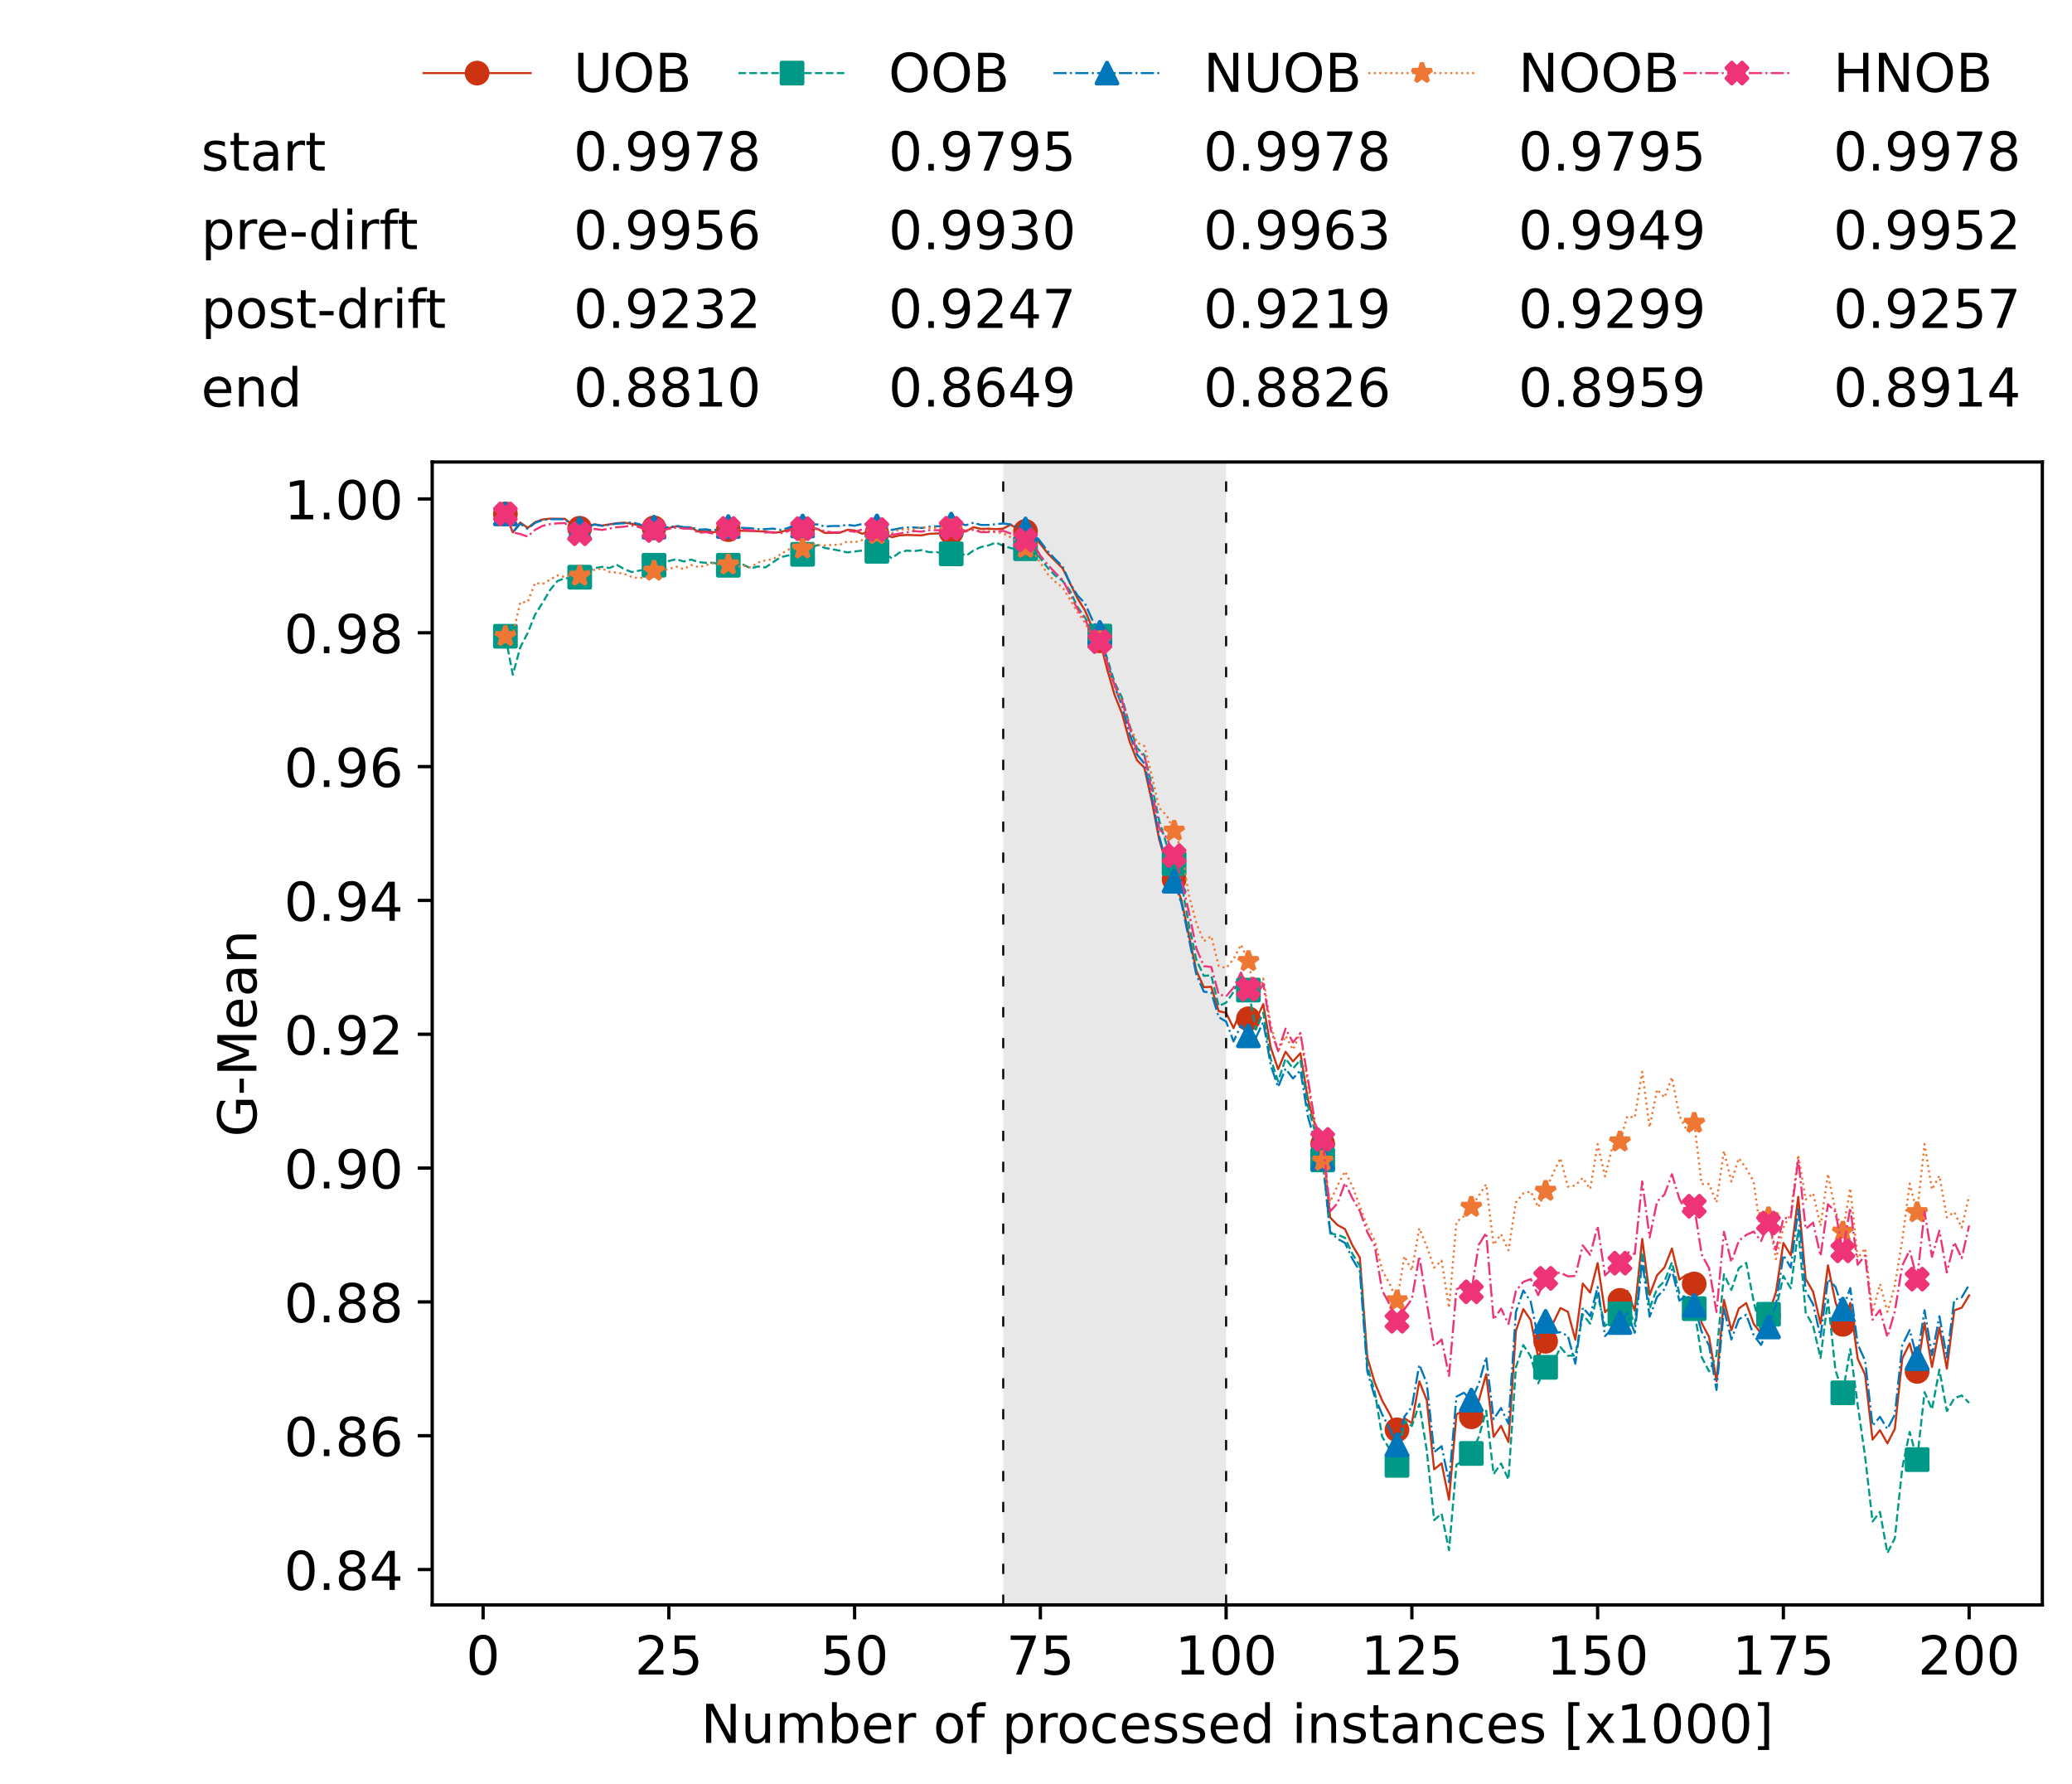 <?xml version="1.0" encoding="utf-8" standalone="no"?>
<!DOCTYPE svg PUBLIC "-//W3C//DTD SVG 1.1//EN"
  "http://www.w3.org/Graphics/SVG/1.1/DTD/svg11.dtd">
<!-- Created with matplotlib (https://matplotlib.org/) -->
<svg height="432.615pt" version="1.1" viewBox="0 0 502.65 432.615" width="502.65pt" xmlns="http://www.w3.org/2000/svg" xmlns:xlink="http://www.w3.org/1999/xlink">
 <defs>
  <style type="text/css">*{stroke-linecap:butt;stroke-linejoin:round;}</style>
 </defs>
 <g id="figure_1">
  <g id="patch_1">
   <path d="M 0 432.615 
L 502.65 432.615 
L 502.65 0 
L 0 0 
z
" style="fill:#ffffff;"/>
  </g>
  <g id="axes_1">
   <g id="patch_2">
    <path d="M 104.85 389.252 
L 495.45 389.252 
L 495.45 112.052 
L 104.85 112.052 
z
" style="fill:#ffffff;"/>
   </g>
   <g id="patch_3">
    <path clip-path="url(#pb8048d5399)" d="M 297.446 389.252 
L 297.446 112.052 
L 243.372 112.052 
L 243.372 389.252 
z
" style="fill:#d3d3d3;opacity:0.5;"/>
   </g>
   <g id="matplotlib.axis_1">
    <g id="xtick_1">
     <g id="line2d_1">
      <defs>
       <path d="M 0 0 
L 0 3.5 
" id="mf816339af4" style="stroke:#000000;stroke-width:0.8;"/>
      </defs>
      <g>
       <use style="stroke:#000000;stroke-width:0.8;" x="117.197" xlink:href="#mf816339af4" y="389.252"/>
      </g>
     </g>
     <g id="text_1">
      <!-- 0 -->
      <g transform="translate(113.061 406.13)scale(0.13 -0.13)">
       <defs>
        <path d="M 31.781 66.406 
Q 24.172 66.406 20.328 58.906 
Q 16.5 51.422 16.5 36.375 
Q 16.5 21.391 20.328 13.891 
Q 24.172 6.391 31.781 6.391 
Q 39.453 6.391 43.281 13.891 
Q 47.125 21.391 47.125 36.375 
Q 47.125 51.422 43.281 58.906 
Q 39.453 66.406 31.781 66.406 
z
M 31.781 74.219 
Q 44.047 74.219 50.516 64.516 
Q 56.984 54.828 56.984 36.375 
Q 56.984 17.969 50.516 8.266 
Q 44.047 -1.422 31.781 -1.422 
Q 19.531 -1.422 13.062 8.266 
Q 6.594 17.969 6.594 36.375 
Q 6.594 54.828 13.062 64.516 
Q 19.531 74.219 31.781 74.219 
z
" id="DejaVuSans-48"/>
       </defs>
       <use xlink:href="#DejaVuSans-48"/>
      </g>
     </g>
    </g>
    <g id="xtick_2">
     <g id="line2d_2">
      <g>
       <use style="stroke:#000000;stroke-width:0.8;" x="162.259" xlink:href="#mf816339af4" y="389.252"/>
      </g>
     </g>
     <g id="text_2">
      <!-- 25 -->
      <g transform="translate(153.988 406.13)scale(0.13 -0.13)">
       <defs>
        <path d="M 19.188 8.297 
L 53.609 8.297 
L 53.609 0 
L 7.328 0 
L 7.328 8.297 
Q 12.938 14.109 22.625 23.891 
Q 32.328 33.688 34.812 36.531 
Q 39.547 41.844 41.422 45.531 
Q 43.312 49.219 43.312 52.781 
Q 43.312 58.594 39.234 62.25 
Q 35.156 65.922 28.609 65.922 
Q 23.969 65.922 18.812 64.312 
Q 13.672 62.703 7.812 59.422 
L 7.812 69.391 
Q 13.766 71.781 18.938 73 
Q 24.125 74.219 28.422 74.219 
Q 39.75 74.219 46.484 68.547 
Q 53.219 62.891 53.219 53.422 
Q 53.219 48.922 51.531 44.891 
Q 49.859 40.875 45.406 35.406 
Q 44.188 33.984 37.641 27.219 
Q 31.109 20.453 19.188 8.297 
z
" id="DejaVuSans-50"/>
        <path d="M 10.797 72.906 
L 49.516 72.906 
L 49.516 64.594 
L 19.828 64.594 
L 19.828 46.734 
Q 21.969 47.469 24.109 47.828 
Q 26.266 48.188 28.422 48.188 
Q 40.625 48.188 47.75 41.5 
Q 54.891 34.812 54.891 23.391 
Q 54.891 11.625 47.562 5.094 
Q 40.234 -1.422 26.906 -1.422 
Q 22.312 -1.422 17.547 -0.641 
Q 12.797 0.141 7.719 1.703 
L 7.719 11.625 
Q 12.109 9.234 16.797 8.062 
Q 21.484 6.891 26.703 6.891 
Q 35.156 6.891 40.078 11.328 
Q 45.016 15.766 45.016 23.391 
Q 45.016 31 40.078 35.438 
Q 35.156 39.891 26.703 39.891 
Q 22.75 39.891 18.812 39.016 
Q 14.891 38.141 10.797 36.281 
z
" id="DejaVuSans-53"/>
       </defs>
       <use xlink:href="#DejaVuSans-50"/>
       <use x="63.623" xlink:href="#DejaVuSans-53"/>
      </g>
     </g>
    </g>
    <g id="xtick_3">
     <g id="line2d_3">
      <g>
       <use style="stroke:#000000;stroke-width:0.8;" x="207.322" xlink:href="#mf816339af4" y="389.252"/>
      </g>
     </g>
     <g id="text_3">
      <!-- 50 -->
      <g transform="translate(199.05 406.13)scale(0.13 -0.13)">
       <use xlink:href="#DejaVuSans-53"/>
       <use x="63.623" xlink:href="#DejaVuSans-48"/>
      </g>
     </g>
    </g>
    <g id="xtick_4">
     <g id="line2d_4">
      <g>
       <use style="stroke:#000000;stroke-width:0.8;" x="252.384" xlink:href="#mf816339af4" y="389.252"/>
      </g>
     </g>
     <g id="text_4">
      <!-- 75 -->
      <g transform="translate(244.113 406.13)scale(0.13 -0.13)">
       <defs>
        <path d="M 8.203 72.906 
L 55.078 72.906 
L 55.078 68.703 
L 28.609 0 
L 18.312 0 
L 43.219 64.594 
L 8.203 64.594 
z
" id="DejaVuSans-55"/>
       </defs>
       <use xlink:href="#DejaVuSans-55"/>
       <use x="63.623" xlink:href="#DejaVuSans-53"/>
      </g>
     </g>
    </g>
    <g id="xtick_5">
     <g id="line2d_5">
      <g>
       <use style="stroke:#000000;stroke-width:0.8;" x="297.446" xlink:href="#mf816339af4" y="389.252"/>
      </g>
     </g>
     <g id="text_5">
      <!-- 100 -->
      <g transform="translate(285.039 406.13)scale(0.13 -0.13)">
       <defs>
        <path d="M 12.406 8.297 
L 28.516 8.297 
L 28.516 63.922 
L 10.984 60.406 
L 10.984 69.391 
L 28.422 72.906 
L 38.281 72.906 
L 38.281 8.297 
L 54.391 8.297 
L 54.391 0 
L 12.406 0 
z
" id="DejaVuSans-49"/>
       </defs>
       <use xlink:href="#DejaVuSans-49"/>
       <use x="63.623" xlink:href="#DejaVuSans-48"/>
       <use x="127.246" xlink:href="#DejaVuSans-48"/>
      </g>
     </g>
    </g>
    <g id="xtick_6">
     <g id="line2d_6">
      <g>
       <use style="stroke:#000000;stroke-width:0.8;" x="342.509" xlink:href="#mf816339af4" y="389.252"/>
      </g>
     </g>
     <g id="text_6">
      <!-- 125 -->
      <g transform="translate(330.102 406.13)scale(0.13 -0.13)">
       <use xlink:href="#DejaVuSans-49"/>
       <use x="63.623" xlink:href="#DejaVuSans-50"/>
       <use x="127.246" xlink:href="#DejaVuSans-53"/>
      </g>
     </g>
    </g>
    <g id="xtick_7">
     <g id="line2d_7">
      <g>
       <use style="stroke:#000000;stroke-width:0.8;" x="387.571" xlink:href="#mf816339af4" y="389.252"/>
      </g>
     </g>
     <g id="text_7">
      <!-- 150 -->
      <g transform="translate(375.164 406.13)scale(0.13 -0.13)">
       <use xlink:href="#DejaVuSans-49"/>
       <use x="63.623" xlink:href="#DejaVuSans-53"/>
       <use x="127.246" xlink:href="#DejaVuSans-48"/>
      </g>
     </g>
    </g>
    <g id="xtick_8">
     <g id="line2d_8">
      <g>
       <use style="stroke:#000000;stroke-width:0.8;" x="432.633" xlink:href="#mf816339af4" y="389.252"/>
      </g>
     </g>
     <g id="text_8">
      <!-- 175 -->
      <g transform="translate(420.226 406.13)scale(0.13 -0.13)">
       <use xlink:href="#DejaVuSans-49"/>
       <use x="63.623" xlink:href="#DejaVuSans-55"/>
       <use x="127.246" xlink:href="#DejaVuSans-53"/>
      </g>
     </g>
    </g>
    <g id="xtick_9">
     <g id="line2d_9">
      <g>
       <use style="stroke:#000000;stroke-width:0.8;" x="477.695" xlink:href="#mf816339af4" y="389.252"/>
      </g>
     </g>
     <g id="text_9">
      <!-- 200 -->
      <g transform="translate(465.289 406.13)scale(0.13 -0.13)">
       <use xlink:href="#DejaVuSans-50"/>
       <use x="63.623" xlink:href="#DejaVuSans-48"/>
       <use x="127.246" xlink:href="#DejaVuSans-48"/>
      </g>
     </g>
    </g>
    <g id="text_10">
     <!-- Number of processed instances [x1000] -->
     <g transform="translate(170.025 422.711)scale(0.13 -0.13)">
      <defs>
       <path d="M 9.812 72.906 
L 23.094 72.906 
L 55.422 11.922 
L 55.422 72.906 
L 64.984 72.906 
L 64.984 0 
L 51.703 0 
L 19.391 60.984 
L 19.391 0 
L 9.812 0 
z
" id="DejaVuSans-78"/>
       <path d="M 8.5 21.578 
L 8.5 54.688 
L 17.484 54.688 
L 17.484 21.922 
Q 17.484 14.156 20.5 10.266 
Q 23.531 6.391 29.594 6.391 
Q 36.859 6.391 41.078 11.031 
Q 45.312 15.672 45.312 23.688 
L 45.312 54.688 
L 54.297 54.688 
L 54.297 0 
L 45.312 0 
L 45.312 8.406 
Q 42.047 3.422 37.719 1 
Q 33.406 -1.422 27.688 -1.422 
Q 18.266 -1.422 13.375 4.438 
Q 8.5 10.297 8.5 21.578 
z
M 31.109 56 
z
" id="DejaVuSans-117"/>
       <path d="M 52 44.188 
Q 55.375 50.25 60.062 53.125 
Q 64.75 56 71.094 56 
Q 79.641 56 84.281 50.016 
Q 88.922 44.047 88.922 33.016 
L 88.922 0 
L 79.891 0 
L 79.891 32.719 
Q 79.891 40.578 77.094 44.375 
Q 74.312 48.188 68.609 48.188 
Q 61.625 48.188 57.562 43.547 
Q 53.516 38.922 53.516 30.906 
L 53.516 0 
L 44.484 0 
L 44.484 32.719 
Q 44.484 40.625 41.703 44.406 
Q 38.922 48.188 33.109 48.188 
Q 26.219 48.188 22.156 43.531 
Q 18.109 38.875 18.109 30.906 
L 18.109 0 
L 9.078 0 
L 9.078 54.688 
L 18.109 54.688 
L 18.109 46.188 
Q 21.188 51.219 25.484 53.609 
Q 29.781 56 35.688 56 
Q 41.656 56 45.828 52.969 
Q 50 49.953 52 44.188 
z
" id="DejaVuSans-109"/>
       <path d="M 48.688 27.297 
Q 48.688 37.203 44.609 42.844 
Q 40.531 48.484 33.406 48.484 
Q 26.266 48.484 22.188 42.844 
Q 18.109 37.203 18.109 27.297 
Q 18.109 17.391 22.188 11.75 
Q 26.266 6.109 33.406 6.109 
Q 40.531 6.109 44.609 11.75 
Q 48.688 17.391 48.688 27.297 
z
M 18.109 46.391 
Q 20.953 51.266 25.266 53.625 
Q 29.594 56 35.594 56 
Q 45.562 56 51.781 48.094 
Q 58.016 40.188 58.016 27.297 
Q 58.016 14.406 51.781 6.484 
Q 45.562 -1.422 35.594 -1.422 
Q 29.594 -1.422 25.266 0.953 
Q 20.953 3.328 18.109 8.203 
L 18.109 0 
L 9.078 0 
L 9.078 75.984 
L 18.109 75.984 
z
" id="DejaVuSans-98"/>
       <path d="M 56.203 29.594 
L 56.203 25.203 
L 14.891 25.203 
Q 15.484 15.922 20.484 11.062 
Q 25.484 6.203 34.422 6.203 
Q 39.594 6.203 44.453 7.469 
Q 49.312 8.734 54.109 11.281 
L 54.109 2.781 
Q 49.266 0.734 44.188 -0.344 
Q 39.109 -1.422 33.891 -1.422 
Q 20.797 -1.422 13.156 6.188 
Q 5.516 13.812 5.516 26.812 
Q 5.516 40.234 12.766 48.109 
Q 20.016 56 32.328 56 
Q 43.359 56 49.781 48.891 
Q 56.203 41.797 56.203 29.594 
z
M 47.219 32.234 
Q 47.125 39.594 43.094 43.984 
Q 39.062 48.391 32.422 48.391 
Q 24.906 48.391 20.391 44.141 
Q 15.875 39.891 15.188 32.172 
z
" id="DejaVuSans-101"/>
       <path d="M 41.109 46.297 
Q 39.594 47.172 37.812 47.578 
Q 36.031 48 33.891 48 
Q 26.266 48 22.188 43.047 
Q 18.109 38.094 18.109 28.812 
L 18.109 0 
L 9.078 0 
L 9.078 54.688 
L 18.109 54.688 
L 18.109 46.188 
Q 20.953 51.172 25.484 53.578 
Q 30.031 56 36.531 56 
Q 37.453 56 38.578 55.875 
Q 39.703 55.766 41.062 55.516 
z
" id="DejaVuSans-114"/>
       <path id="DejaVuSans-32"/>
       <path d="M 30.609 48.391 
Q 23.391 48.391 19.188 42.75 
Q 14.984 37.109 14.984 27.297 
Q 14.984 17.484 19.156 11.844 
Q 23.344 6.203 30.609 6.203 
Q 37.797 6.203 41.984 11.859 
Q 46.188 17.531 46.188 27.297 
Q 46.188 37.016 41.984 42.703 
Q 37.797 48.391 30.609 48.391 
z
M 30.609 56 
Q 42.328 56 49.016 48.375 
Q 55.719 40.766 55.719 27.297 
Q 55.719 13.875 49.016 6.219 
Q 42.328 -1.422 30.609 -1.422 
Q 18.844 -1.422 12.172 6.219 
Q 5.516 13.875 5.516 27.297 
Q 5.516 40.766 12.172 48.375 
Q 18.844 56 30.609 56 
z
" id="DejaVuSans-111"/>
       <path d="M 37.109 75.984 
L 37.109 68.5 
L 28.516 68.5 
Q 23.688 68.5 21.797 66.547 
Q 19.922 64.594 19.922 59.516 
L 19.922 54.688 
L 34.719 54.688 
L 34.719 47.703 
L 19.922 47.703 
L 19.922 0 
L 10.891 0 
L 10.891 47.703 
L 2.297 47.703 
L 2.297 54.688 
L 10.891 54.688 
L 10.891 58.5 
Q 10.891 67.625 15.141 71.797 
Q 19.391 75.984 28.609 75.984 
z
" id="DejaVuSans-102"/>
       <path d="M 18.109 8.203 
L 18.109 -20.797 
L 9.078 -20.797 
L 9.078 54.688 
L 18.109 54.688 
L 18.109 46.391 
Q 20.953 51.266 25.266 53.625 
Q 29.594 56 35.594 56 
Q 45.562 56 51.781 48.094 
Q 58.016 40.188 58.016 27.297 
Q 58.016 14.406 51.781 6.484 
Q 45.562 -1.422 35.594 -1.422 
Q 29.594 -1.422 25.266 0.953 
Q 20.953 3.328 18.109 8.203 
z
M 48.688 27.297 
Q 48.688 37.203 44.609 42.844 
Q 40.531 48.484 33.406 48.484 
Q 26.266 48.484 22.188 42.844 
Q 18.109 37.203 18.109 27.297 
Q 18.109 17.391 22.188 11.75 
Q 26.266 6.109 33.406 6.109 
Q 40.531 6.109 44.609 11.75 
Q 48.688 17.391 48.688 27.297 
z
" id="DejaVuSans-112"/>
       <path d="M 48.781 52.594 
L 48.781 44.188 
Q 44.969 46.297 41.141 47.344 
Q 37.312 48.391 33.406 48.391 
Q 24.656 48.391 19.812 42.844 
Q 14.984 37.312 14.984 27.297 
Q 14.984 17.281 19.812 11.734 
Q 24.656 6.203 33.406 6.203 
Q 37.312 6.203 41.141 7.25 
Q 44.969 8.297 48.781 10.406 
L 48.781 2.094 
Q 45.016 0.344 40.984 -0.531 
Q 36.969 -1.422 32.422 -1.422 
Q 20.062 -1.422 12.781 6.344 
Q 5.516 14.109 5.516 27.297 
Q 5.516 40.672 12.859 48.328 
Q 20.219 56 33.016 56 
Q 37.156 56 41.109 55.141 
Q 45.062 54.297 48.781 52.594 
z
" id="DejaVuSans-99"/>
       <path d="M 44.281 53.078 
L 44.281 44.578 
Q 40.484 46.531 36.375 47.5 
Q 32.281 48.484 27.875 48.484 
Q 21.188 48.484 17.844 46.438 
Q 14.5 44.391 14.5 40.281 
Q 14.5 37.156 16.891 35.375 
Q 19.281 33.594 26.516 31.984 
L 29.594 31.297 
Q 39.156 29.25 43.188 25.516 
Q 47.219 21.781 47.219 15.094 
Q 47.219 7.469 41.188 3.016 
Q 35.156 -1.422 24.609 -1.422 
Q 20.219 -1.422 15.453 -0.562 
Q 10.688 0.297 5.422 2 
L 5.422 11.281 
Q 10.406 8.688 15.234 7.391 
Q 20.062 6.109 24.812 6.109 
Q 31.156 6.109 34.562 8.281 
Q 37.984 10.453 37.984 14.406 
Q 37.984 18.062 35.516 20.016 
Q 33.062 21.969 24.703 23.781 
L 21.578 24.516 
Q 13.234 26.266 9.516 29.906 
Q 5.812 33.547 5.812 39.891 
Q 5.812 47.609 11.281 51.797 
Q 16.75 56 26.812 56 
Q 31.781 56 36.172 55.266 
Q 40.578 54.547 44.281 53.078 
z
" id="DejaVuSans-115"/>
       <path d="M 45.406 46.391 
L 45.406 75.984 
L 54.391 75.984 
L 54.391 0 
L 45.406 0 
L 45.406 8.203 
Q 42.578 3.328 38.25 0.953 
Q 33.938 -1.422 27.875 -1.422 
Q 17.969 -1.422 11.734 6.484 
Q 5.516 14.406 5.516 27.297 
Q 5.516 40.188 11.734 48.094 
Q 17.969 56 27.875 56 
Q 33.938 56 38.25 53.625 
Q 42.578 51.266 45.406 46.391 
z
M 14.797 27.297 
Q 14.797 17.391 18.875 11.75 
Q 22.953 6.109 30.078 6.109 
Q 37.203 6.109 41.297 11.75 
Q 45.406 17.391 45.406 27.297 
Q 45.406 37.203 41.297 42.844 
Q 37.203 48.484 30.078 48.484 
Q 22.953 48.484 18.875 42.844 
Q 14.797 37.203 14.797 27.297 
z
" id="DejaVuSans-100"/>
       <path d="M 9.422 54.688 
L 18.406 54.688 
L 18.406 0 
L 9.422 0 
z
M 9.422 75.984 
L 18.406 75.984 
L 18.406 64.594 
L 9.422 64.594 
z
" id="DejaVuSans-105"/>
       <path d="M 54.891 33.016 
L 54.891 0 
L 45.906 0 
L 45.906 32.719 
Q 45.906 40.484 42.875 44.328 
Q 39.844 48.188 33.797 48.188 
Q 26.516 48.188 22.312 43.547 
Q 18.109 38.922 18.109 30.906 
L 18.109 0 
L 9.078 0 
L 9.078 54.688 
L 18.109 54.688 
L 18.109 46.188 
Q 21.344 51.125 25.703 53.562 
Q 30.078 56 35.797 56 
Q 45.219 56 50.047 50.172 
Q 54.891 44.344 54.891 33.016 
z
" id="DejaVuSans-110"/>
       <path d="M 18.312 70.219 
L 18.312 54.688 
L 36.812 54.688 
L 36.812 47.703 
L 18.312 47.703 
L 18.312 18.016 
Q 18.312 11.328 20.141 9.422 
Q 21.969 7.516 27.594 7.516 
L 36.812 7.516 
L 36.812 0 
L 27.594 0 
Q 17.188 0 13.234 3.875 
Q 9.281 7.766 9.281 18.016 
L 9.281 47.703 
L 2.688 47.703 
L 2.688 54.688 
L 9.281 54.688 
L 9.281 70.219 
z
" id="DejaVuSans-116"/>
       <path d="M 34.281 27.484 
Q 23.391 27.484 19.188 25 
Q 14.984 22.516 14.984 16.5 
Q 14.984 11.719 18.141 8.906 
Q 21.297 6.109 26.703 6.109 
Q 34.188 6.109 38.703 11.406 
Q 43.219 16.703 43.219 25.484 
L 43.219 27.484 
z
M 52.203 31.203 
L 52.203 0 
L 43.219 0 
L 43.219 8.297 
Q 40.141 3.328 35.547 0.953 
Q 30.953 -1.422 24.312 -1.422 
Q 15.922 -1.422 10.953 3.297 
Q 6 8.016 6 15.922 
Q 6 25.141 12.172 29.828 
Q 18.359 34.516 30.609 34.516 
L 43.219 34.516 
L 43.219 35.406 
Q 43.219 41.609 39.141 45 
Q 35.062 48.391 27.688 48.391 
Q 23 48.391 18.547 47.266 
Q 14.109 46.141 10.016 43.891 
L 10.016 52.203 
Q 14.938 54.109 19.578 55.047 
Q 24.219 56 28.609 56 
Q 40.484 56 46.344 49.844 
Q 52.203 43.703 52.203 31.203 
z
" id="DejaVuSans-97"/>
       <path d="M 8.594 75.984 
L 29.297 75.984 
L 29.297 69 
L 17.578 69 
L 17.578 -6.203 
L 29.297 -6.203 
L 29.297 -13.188 
L 8.594 -13.188 
z
" id="DejaVuSans-91"/>
       <path d="M 54.891 54.688 
L 35.109 28.078 
L 55.906 0 
L 45.312 0 
L 29.391 21.484 
L 13.484 0 
L 2.875 0 
L 24.125 28.609 
L 4.688 54.688 
L 15.281 54.688 
L 29.781 35.203 
L 44.281 54.688 
z
" id="DejaVuSans-120"/>
       <path d="M 30.422 75.984 
L 30.422 -13.188 
L 9.719 -13.188 
L 9.719 -6.203 
L 21.391 -6.203 
L 21.391 69 
L 9.719 69 
L 9.719 75.984 
z
" id="DejaVuSans-93"/>
      </defs>
      <use xlink:href="#DejaVuSans-78"/>
      <use x="74.805" xlink:href="#DejaVuSans-117"/>
      <use x="138.184" xlink:href="#DejaVuSans-109"/>
      <use x="235.596" xlink:href="#DejaVuSans-98"/>
      <use x="299.072" xlink:href="#DejaVuSans-101"/>
      <use x="360.596" xlink:href="#DejaVuSans-114"/>
      <use x="401.709" xlink:href="#DejaVuSans-32"/>
      <use x="433.496" xlink:href="#DejaVuSans-111"/>
      <use x="494.678" xlink:href="#DejaVuSans-102"/>
      <use x="529.883" xlink:href="#DejaVuSans-32"/>
      <use x="561.67" xlink:href="#DejaVuSans-112"/>
      <use x="625.146" xlink:href="#DejaVuSans-114"/>
      <use x="664.01" xlink:href="#DejaVuSans-111"/>
      <use x="725.191" xlink:href="#DejaVuSans-99"/>
      <use x="780.172" xlink:href="#DejaVuSans-101"/>
      <use x="841.695" xlink:href="#DejaVuSans-115"/>
      <use x="893.795" xlink:href="#DejaVuSans-115"/>
      <use x="945.895" xlink:href="#DejaVuSans-101"/>
      <use x="1007.418" xlink:href="#DejaVuSans-100"/>
      <use x="1070.895" xlink:href="#DejaVuSans-32"/>
      <use x="1102.682" xlink:href="#DejaVuSans-105"/>
      <use x="1130.465" xlink:href="#DejaVuSans-110"/>
      <use x="1193.844" xlink:href="#DejaVuSans-115"/>
      <use x="1245.943" xlink:href="#DejaVuSans-116"/>
      <use x="1285.152" xlink:href="#DejaVuSans-97"/>
      <use x="1346.432" xlink:href="#DejaVuSans-110"/>
      <use x="1409.811" xlink:href="#DejaVuSans-99"/>
      <use x="1464.791" xlink:href="#DejaVuSans-101"/>
      <use x="1526.314" xlink:href="#DejaVuSans-115"/>
      <use x="1578.414" xlink:href="#DejaVuSans-32"/>
      <use x="1610.201" xlink:href="#DejaVuSans-91"/>
      <use x="1649.215" xlink:href="#DejaVuSans-120"/>
      <use x="1708.395" xlink:href="#DejaVuSans-49"/>
      <use x="1772.018" xlink:href="#DejaVuSans-48"/>
      <use x="1835.641" xlink:href="#DejaVuSans-48"/>
      <use x="1899.264" xlink:href="#DejaVuSans-48"/>
      <use x="1962.887" xlink:href="#DejaVuSans-93"/>
     </g>
    </g>
   </g>
   <g id="matplotlib.axis_2">
    <g id="ytick_1">
     <g id="line2d_10">
      <defs>
       <path d="M 0 0 
L -3.5 0 
" id="ma90d7c7213" style="stroke:#000000;stroke-width:0.8;"/>
      </defs>
      <g>
       <use style="stroke:#000000;stroke-width:0.8;" x="104.85" xlink:href="#ma90d7c7213" y="380.668"/>
      </g>
     </g>
     <g id="text_11">
      <!-- 0.84 -->
      <g transform="translate(68.905 385.607)scale(0.13 -0.13)">
       <defs>
        <path d="M 10.688 12.406 
L 21 12.406 
L 21 0 
L 10.688 0 
z
" id="DejaVuSans-46"/>
        <path d="M 31.781 34.625 
Q 24.75 34.625 20.719 30.859 
Q 16.703 27.094 16.703 20.516 
Q 16.703 13.922 20.719 10.156 
Q 24.75 6.391 31.781 6.391 
Q 38.812 6.391 42.859 10.172 
Q 46.922 13.969 46.922 20.516 
Q 46.922 27.094 42.891 30.859 
Q 38.875 34.625 31.781 34.625 
z
M 21.922 38.812 
Q 15.578 40.375 12.031 44.719 
Q 8.5 49.078 8.5 55.328 
Q 8.5 64.062 14.719 69.141 
Q 20.953 74.219 31.781 74.219 
Q 42.672 74.219 48.875 69.141 
Q 55.078 64.062 55.078 55.328 
Q 55.078 49.078 51.531 44.719 
Q 48 40.375 41.703 38.812 
Q 48.828 37.156 52.797 32.312 
Q 56.781 27.484 56.781 20.516 
Q 56.781 9.906 50.312 4.234 
Q 43.844 -1.422 31.781 -1.422 
Q 19.734 -1.422 13.25 4.234 
Q 6.781 9.906 6.781 20.516 
Q 6.781 27.484 10.781 32.312 
Q 14.797 37.156 21.922 38.812 
z
M 18.312 54.391 
Q 18.312 48.734 21.844 45.562 
Q 25.391 42.391 31.781 42.391 
Q 38.141 42.391 41.719 45.562 
Q 45.312 48.734 45.312 54.391 
Q 45.312 60.062 41.719 63.234 
Q 38.141 66.406 31.781 66.406 
Q 25.391 66.406 21.844 63.234 
Q 18.312 60.062 18.312 54.391 
z
" id="DejaVuSans-56"/>
        <path d="M 37.797 64.312 
L 12.891 25.391 
L 37.797 25.391 
z
M 35.203 72.906 
L 47.609 72.906 
L 47.609 25.391 
L 58.016 25.391 
L 58.016 17.188 
L 47.609 17.188 
L 47.609 0 
L 37.797 0 
L 37.797 17.188 
L 4.891 17.188 
L 4.891 26.703 
z
" id="DejaVuSans-52"/>
       </defs>
       <use xlink:href="#DejaVuSans-48"/>
       <use x="63.623" xlink:href="#DejaVuSans-46"/>
       <use x="95.41" xlink:href="#DejaVuSans-56"/>
       <use x="159.033" xlink:href="#DejaVuSans-52"/>
      </g>
     </g>
    </g>
    <g id="ytick_2">
     <g id="line2d_11">
      <g>
       <use style="stroke:#000000;stroke-width:0.8;" x="104.85" xlink:href="#ma90d7c7213" y="348.211"/>
      </g>
     </g>
     <g id="text_12">
      <!-- 0.86 -->
      <g transform="translate(68.905 353.15)scale(0.13 -0.13)">
       <defs>
        <path d="M 33.016 40.375 
Q 26.375 40.375 22.484 35.828 
Q 18.609 31.297 18.609 23.391 
Q 18.609 15.531 22.484 10.953 
Q 26.375 6.391 33.016 6.391 
Q 39.656 6.391 43.531 10.953 
Q 47.406 15.531 47.406 23.391 
Q 47.406 31.297 43.531 35.828 
Q 39.656 40.375 33.016 40.375 
z
M 52.594 71.297 
L 52.594 62.312 
Q 48.875 64.062 45.094 64.984 
Q 41.312 65.922 37.594 65.922 
Q 27.828 65.922 22.672 59.328 
Q 17.531 52.734 16.797 39.406 
Q 19.672 43.656 24.016 45.922 
Q 28.375 48.188 33.594 48.188 
Q 44.578 48.188 50.953 41.516 
Q 57.328 34.859 57.328 23.391 
Q 57.328 12.156 50.688 5.359 
Q 44.047 -1.422 33.016 -1.422 
Q 20.359 -1.422 13.672 8.266 
Q 6.984 17.969 6.984 36.375 
Q 6.984 53.656 15.188 63.938 
Q 23.391 74.219 37.203 74.219 
Q 40.922 74.219 44.703 73.484 
Q 48.484 72.75 52.594 71.297 
z
" id="DejaVuSans-54"/>
       </defs>
       <use xlink:href="#DejaVuSans-48"/>
       <use x="63.623" xlink:href="#DejaVuSans-46"/>
       <use x="95.41" xlink:href="#DejaVuSans-56"/>
       <use x="159.033" xlink:href="#DejaVuSans-54"/>
      </g>
     </g>
    </g>
    <g id="ytick_3">
     <g id="line2d_12">
      <g>
       <use style="stroke:#000000;stroke-width:0.8;" x="104.85" xlink:href="#ma90d7c7213" y="315.754"/>
      </g>
     </g>
     <g id="text_13">
      <!-- 0.88 -->
      <g transform="translate(68.905 320.693)scale(0.13 -0.13)">
       <use xlink:href="#DejaVuSans-48"/>
       <use x="63.623" xlink:href="#DejaVuSans-46"/>
       <use x="95.41" xlink:href="#DejaVuSans-56"/>
       <use x="159.033" xlink:href="#DejaVuSans-56"/>
      </g>
     </g>
    </g>
    <g id="ytick_4">
     <g id="line2d_13">
      <g>
       <use style="stroke:#000000;stroke-width:0.8;" x="104.85" xlink:href="#ma90d7c7213" y="283.297"/>
      </g>
     </g>
     <g id="text_14">
      <!-- 0.90 -->
      <g transform="translate(68.905 288.236)scale(0.13 -0.13)">
       <defs>
        <path d="M 10.984 1.516 
L 10.984 10.5 
Q 14.703 8.734 18.5 7.812 
Q 22.312 6.891 25.984 6.891 
Q 35.75 6.891 40.891 13.453 
Q 46.047 20.016 46.781 33.406 
Q 43.953 29.203 39.594 26.953 
Q 35.25 24.703 29.984 24.703 
Q 19.047 24.703 12.672 31.312 
Q 6.297 37.938 6.297 49.422 
Q 6.297 60.641 12.938 67.422 
Q 19.578 74.219 30.609 74.219 
Q 43.266 74.219 49.922 64.516 
Q 56.594 54.828 56.594 36.375 
Q 56.594 19.141 48.406 8.859 
Q 40.234 -1.422 26.422 -1.422 
Q 22.703 -1.422 18.891 -0.688 
Q 15.094 0.047 10.984 1.516 
z
M 30.609 32.422 
Q 37.25 32.422 41.125 36.953 
Q 45.016 41.5 45.016 49.422 
Q 45.016 57.281 41.125 61.844 
Q 37.25 66.406 30.609 66.406 
Q 23.969 66.406 20.094 61.844 
Q 16.219 57.281 16.219 49.422 
Q 16.219 41.5 20.094 36.953 
Q 23.969 32.422 30.609 32.422 
z
" id="DejaVuSans-57"/>
       </defs>
       <use xlink:href="#DejaVuSans-48"/>
       <use x="63.623" xlink:href="#DejaVuSans-46"/>
       <use x="95.41" xlink:href="#DejaVuSans-57"/>
       <use x="159.033" xlink:href="#DejaVuSans-48"/>
      </g>
     </g>
    </g>
    <g id="ytick_5">
     <g id="line2d_14">
      <g>
       <use style="stroke:#000000;stroke-width:0.8;" x="104.85" xlink:href="#ma90d7c7213" y="250.84"/>
      </g>
     </g>
     <g id="text_15">
      <!-- 0.92 -->
      <g transform="translate(68.905 255.779)scale(0.13 -0.13)">
       <use xlink:href="#DejaVuSans-48"/>
       <use x="63.623" xlink:href="#DejaVuSans-46"/>
       <use x="95.41" xlink:href="#DejaVuSans-57"/>
       <use x="159.033" xlink:href="#DejaVuSans-50"/>
      </g>
     </g>
    </g>
    <g id="ytick_6">
     <g id="line2d_15">
      <g>
       <use style="stroke:#000000;stroke-width:0.8;" x="104.85" xlink:href="#ma90d7c7213" y="218.384"/>
      </g>
     </g>
     <g id="text_16">
      <!-- 0.94 -->
      <g transform="translate(68.905 223.323)scale(0.13 -0.13)">
       <use xlink:href="#DejaVuSans-48"/>
       <use x="63.623" xlink:href="#DejaVuSans-46"/>
       <use x="95.41" xlink:href="#DejaVuSans-57"/>
       <use x="159.033" xlink:href="#DejaVuSans-52"/>
      </g>
     </g>
    </g>
    <g id="ytick_7">
     <g id="line2d_16">
      <g>
       <use style="stroke:#000000;stroke-width:0.8;" x="104.85" xlink:href="#ma90d7c7213" y="185.927"/>
      </g>
     </g>
     <g id="text_17">
      <!-- 0.96 -->
      <g transform="translate(68.905 190.866)scale(0.13 -0.13)">
       <use xlink:href="#DejaVuSans-48"/>
       <use x="63.623" xlink:href="#DejaVuSans-46"/>
       <use x="95.41" xlink:href="#DejaVuSans-57"/>
       <use x="159.033" xlink:href="#DejaVuSans-54"/>
      </g>
     </g>
    </g>
    <g id="ytick_8">
     <g id="line2d_17">
      <g>
       <use style="stroke:#000000;stroke-width:0.8;" x="104.85" xlink:href="#ma90d7c7213" y="153.47"/>
      </g>
     </g>
     <g id="text_18">
      <!-- 0.98 -->
      <g transform="translate(68.905 158.409)scale(0.13 -0.13)">
       <use xlink:href="#DejaVuSans-48"/>
       <use x="63.623" xlink:href="#DejaVuSans-46"/>
       <use x="95.41" xlink:href="#DejaVuSans-57"/>
       <use x="159.033" xlink:href="#DejaVuSans-56"/>
      </g>
     </g>
    </g>
    <g id="ytick_9">
     <g id="line2d_18">
      <g>
       <use style="stroke:#000000;stroke-width:0.8;" x="104.85" xlink:href="#ma90d7c7213" y="121.013"/>
      </g>
     </g>
     <g id="text_19">
      <!-- 1.00 -->
      <g transform="translate(68.905 125.952)scale(0.13 -0.13)">
       <use xlink:href="#DejaVuSans-49"/>
       <use x="63.623" xlink:href="#DejaVuSans-46"/>
       <use x="95.41" xlink:href="#DejaVuSans-48"/>
       <use x="159.033" xlink:href="#DejaVuSans-48"/>
      </g>
     </g>
    </g>
    <g id="text_20">
     <!-- G-Mean -->
     <g transform="translate(62.201 275.744)rotate(-90)scale(0.13 -0.13)">
      <defs>
       <path d="M 59.516 10.406 
L 59.516 29.984 
L 43.406 29.984 
L 43.406 38.094 
L 69.281 38.094 
L 69.281 6.781 
Q 63.578 2.734 56.688 0.656 
Q 49.812 -1.422 42 -1.422 
Q 24.906 -1.422 15.25 8.562 
Q 5.609 18.562 5.609 36.375 
Q 5.609 54.25 15.25 64.234 
Q 24.906 74.219 42 74.219 
Q 49.125 74.219 55.547 72.453 
Q 61.969 70.703 67.391 67.281 
L 67.391 56.781 
Q 61.922 61.422 55.766 63.766 
Q 49.609 66.109 42.828 66.109 
Q 29.438 66.109 22.719 58.641 
Q 16.016 51.172 16.016 36.375 
Q 16.016 21.625 22.719 14.156 
Q 29.438 6.688 42.828 6.688 
Q 48.047 6.688 52.141 7.594 
Q 56.25 8.5 59.516 10.406 
z
" id="DejaVuSans-71"/>
       <path d="M 4.891 31.391 
L 31.203 31.391 
L 31.203 23.391 
L 4.891 23.391 
z
" id="DejaVuSans-45"/>
       <path d="M 9.812 72.906 
L 24.516 72.906 
L 43.109 23.297 
L 61.812 72.906 
L 76.516 72.906 
L 76.516 0 
L 66.891 0 
L 66.891 64.016 
L 48.094 14.016 
L 38.188 14.016 
L 19.391 64.016 
L 19.391 0 
L 9.812 0 
z
" id="DejaVuSans-77"/>
      </defs>
      <use xlink:href="#DejaVuSans-71"/>
      <use x="77.49" xlink:href="#DejaVuSans-45"/>
      <use x="113.574" xlink:href="#DejaVuSans-77"/>
      <use x="199.854" xlink:href="#DejaVuSans-101"/>
      <use x="261.377" xlink:href="#DejaVuSans-97"/>
      <use x="322.656" xlink:href="#DejaVuSans-110"/>
     </g>
    </g>
   </g>
   <g id="line2d_19"/>
   <g id="line2d_20"/>
   <g id="line2d_21"/>
   <g id="line2d_22"/>
   <g id="line2d_23"/>
   <g id="line2d_24">
    <path clip-path="url(#pb8048d5399)" d="M 122.605 124.652 
L 124.407 129.114 
L 126.21 126.717 
L 128.012 128.032 
L 129.815 126.629 
L 131.617 125.989 
L 133.419 125.788 
L 137.024 125.83 
L 138.827 127.262 
L 140.629 128.115 
L 144.234 127.161 
L 146.037 127.469 
L 149.642 126.889 
L 151.444 126.758 
L 153.247 127.018 
L 155.049 127.436 
L 156.852 128.079 
L 160.457 127.968 
L 162.259 128.059 
L 164.062 127.646 
L 165.864 127.915 
L 167.667 127.961 
L 169.469 128.952 
L 171.272 128.816 
L 173.074 129.068 
L 176.679 128.45 
L 178.482 128.678 
L 185.692 128.895 
L 187.494 129.198 
L 189.297 129.036 
L 191.099 128.563 
L 192.902 127.823 
L 194.704 128.234 
L 196.507 127.898 
L 198.309 128.283 
L 200.112 129.265 
L 203.717 129.222 
L 205.519 128.504 
L 207.322 128.64 
L 209.124 129.454 
L 210.927 128.949 
L 212.729 129.375 
L 214.532 129.328 
L 216.334 130.304 
L 218.137 129.877 
L 219.939 129.742 
L 223.544 129.845 
L 225.347 129.485 
L 228.952 129.308 
L 234.359 128.877 
L 236.162 127.852 
L 237.964 128.27 
L 239.767 128.225 
L 241.569 128.338 
L 243.372 128.202 
L 245.174 127.238 
L 246.976 128.396 
L 248.779 128.885 
L 250.581 129.626 
L 254.186 134.233 
L 257.791 137.853 
L 261.396 145.126 
L 263.199 148.036 
L 265.001 152.302 
L 266.804 155.424 
L 268.606 162.395 
L 270.409 168.604 
L 272.211 173.102 
L 274.014 179.8 
L 275.816 184.366 
L 277.619 186.198 
L 279.421 194.327 
L 281.224 203.685 
L 283.026 209.69 
L 284.829 213.295 
L 286.631 218.37 
L 290.236 235.451 
L 292.039 239.42 
L 293.841 239.343 
L 295.644 245.246 
L 297.446 245.644 
L 299.249 249.361 
L 301.051 245.043 
L 302.854 247.085 
L 304.656 247.483 
L 306.459 243.529 
L 308.261 254.03 
L 310.064 259.323 
L 311.866 255.077 
L 313.669 257.438 
L 315.471 255.428 
L 317.274 266.605 
L 319.076 273.103 
L 320.879 277.431 
L 322.681 295.272 
L 324.484 297.131 
L 326.286 298.09 
L 328.089 302.035 
L 329.891 305.028 
L 331.694 329.2 
L 333.496 335.312 
L 335.299 339.663 
L 337.101 342.892 
L 338.904 346.781 
L 340.706 343.966 
L 342.509 345.162 
L 344.311 335.021 
L 346.114 339.575 
L 347.916 356.384 
L 349.719 354.897 
L 351.521 363.744 
L 353.324 343.042 
L 355.126 342.015 
L 356.928 343.63 
L 358.731 339.739 
L 360.533 333.303 
L 362.336 348.486 
L 364.138 345.833 
L 365.941 349.751 
L 367.743 322.794 
L 369.546 317.505 
L 371.348 320.183 
L 373.151 329.203 
L 374.953 325.314 
L 376.756 320.925 
L 378.558 317.238 
L 380.361 318.16 
L 382.163 324.912 
L 383.966 311.303 
L 385.768 313.504 
L 387.571 306.343 
L 389.373 318.256 
L 391.176 316.533 
L 392.978 315.389 
L 394.781 313.114 
L 396.583 317.903 
L 398.386 300.473 
L 400.188 314.075 
L 401.991 309.295 
L 403.793 307.395 
L 405.596 302.805 
L 407.398 310.368 
L 409.201 309.127 
L 411.003 311.4 
L 412.806 320.889 
L 414.608 324.255 
L 416.411 334.993 
L 418.213 315.256 
L 420.016 322.621 
L 421.818 317.356 
L 423.621 316.039 
L 425.423 321.075 
L 427.226 323.418 
L 429.028 319.013 
L 430.831 313.382 
L 432.633 301.463 
L 434.436 304.475 
L 436.238 290.269 
L 438.041 310.16 
L 439.843 313.29 
L 441.646 321.018 
L 443.448 306.879 
L 445.251 315.697 
L 447.053 321.198 
L 448.856 316.02 
L 450.658 329.532 
L 452.461 333.424 
L 454.263 349.149 
L 456.066 346.885 
L 457.868 350.061 
L 459.671 346.554 
L 461.473 329.521 
L 463.276 325.82 
L 465.078 332.615 
L 466.881 320.817 
L 468.683 331.56 
L 470.485 321.971 
L 472.288 331.97 
L 474.09 317.8 
L 475.893 317.167 
L 477.695 314.185 
L 477.695 314.185 
" style="fill:none;stroke:#cc3311;stroke-linecap:square;stroke-width:0.5;"/>
    <defs>
     <path d="M 0 2.5 
C 0.663 2.5 1.299 2.237 1.768 1.768 
C 2.237 1.299 2.5 0.663 2.5 0 
C 2.5 -0.663 2.237 -1.299 1.768 -1.768 
C 1.299 -2.237 0.663 -2.5 0 -2.5 
C -0.663 -2.5 -1.299 -2.237 -1.768 -1.768 
C -2.237 -1.299 -2.5 -0.663 -2.5 0 
C -2.5 0.663 -2.237 1.299 -1.768 1.768 
C -1.299 2.237 -0.663 2.5 0 2.5 
z
" id="m38dcd43a55" style="stroke:#cc3311;"/>
    </defs>
    <g clip-path="url(#pb8048d5399)">
     <use style="fill:#cc3311;stroke:#cc3311;" x="122.605" xlink:href="#m38dcd43a55" y="124.652"/>
     <use style="fill:#cc3311;stroke:#cc3311;" x="140.629" xlink:href="#m38dcd43a55" y="128.115"/>
     <use style="fill:#cc3311;stroke:#cc3311;" x="158.654" xlink:href="#m38dcd43a55" y="128.031"/>
     <use style="fill:#cc3311;stroke:#cc3311;" x="176.679" xlink:href="#m38dcd43a55" y="128.45"/>
     <use style="fill:#cc3311;stroke:#cc3311;" x="194.704" xlink:href="#m38dcd43a55" y="128.234"/>
     <use style="fill:#cc3311;stroke:#cc3311;" x="212.729" xlink:href="#m38dcd43a55" y="129.375"/>
     <use style="fill:#cc3311;stroke:#cc3311;" x="230.754" xlink:href="#m38dcd43a55" y="129.146"/>
     <use style="fill:#cc3311;stroke:#cc3311;" x="248.779" xlink:href="#m38dcd43a55" y="128.885"/>
     <use style="fill:#cc3311;stroke:#cc3311;" x="266.804" xlink:href="#m38dcd43a55" y="155.424"/>
     <use style="fill:#cc3311;stroke:#cc3311;" x="284.829" xlink:href="#m38dcd43a55" y="213.295"/>
     <use style="fill:#cc3311;stroke:#cc3311;" x="302.854" xlink:href="#m38dcd43a55" y="247.085"/>
     <use style="fill:#cc3311;stroke:#cc3311;" x="320.879" xlink:href="#m38dcd43a55" y="277.431"/>
     <use style="fill:#cc3311;stroke:#cc3311;" x="338.904" xlink:href="#m38dcd43a55" y="346.781"/>
     <use style="fill:#cc3311;stroke:#cc3311;" x="356.928" xlink:href="#m38dcd43a55" y="343.63"/>
     <use style="fill:#cc3311;stroke:#cc3311;" x="374.953" xlink:href="#m38dcd43a55" y="325.314"/>
     <use style="fill:#cc3311;stroke:#cc3311;" x="392.978" xlink:href="#m38dcd43a55" y="315.389"/>
     <use style="fill:#cc3311;stroke:#cc3311;" x="411.003" xlink:href="#m38dcd43a55" y="311.4"/>
     <use style="fill:#cc3311;stroke:#cc3311;" x="429.028" xlink:href="#m38dcd43a55" y="319.013"/>
     <use style="fill:#cc3311;stroke:#cc3311;" x="447.053" xlink:href="#m38dcd43a55" y="321.198"/>
     <use style="fill:#cc3311;stroke:#cc3311;" x="465.078" xlink:href="#m38dcd43a55" y="332.615"/>
    </g>
   </g>
   <g id="line2d_25"/>
   <g id="line2d_26"/>
   <g id="line2d_27"/>
   <g id="line2d_28"/>
   <g id="line2d_29">
    <path clip-path="url(#pb8048d5399)" d="M 122.605 154.312 
L 124.407 163.647 
L 126.21 157.002 
L 128.012 153.525 
L 129.815 149.049 
L 131.617 146.212 
L 133.419 143.122 
L 135.222 140.925 
L 137.024 140.241 
L 138.827 140.231 
L 140.629 139.989 
L 142.432 138.482 
L 144.234 137.809 
L 146.037 137.482 
L 147.839 137.759 
L 149.642 136.998 
L 151.444 138.036 
L 153.247 138.737 
L 156.852 138.052 
L 158.654 137.088 
L 160.457 136.347 
L 162.259 136.07 
L 164.062 135.617 
L 165.864 136.183 
L 167.667 135.721 
L 169.469 136.329 
L 171.272 136.513 
L 173.074 136.478 
L 174.877 136.964 
L 178.482 137.275 
L 180.284 136.927 
L 182.087 137.828 
L 183.889 137.395 
L 185.692 137.618 
L 189.297 135.164 
L 191.099 134.737 
L 192.902 134.683 
L 194.704 134.439 
L 196.507 133.044 
L 198.309 132.187 
L 200.112 132.895 
L 203.717 133.547 
L 205.519 133.987 
L 209.124 133.533 
L 210.927 132.988 
L 212.729 133.711 
L 214.532 134.07 
L 216.334 135.424 
L 218.137 134.047 
L 219.939 133.538 
L 221.742 133.674 
L 223.544 133.414 
L 225.347 133.905 
L 227.149 133.904 
L 228.952 134.259 
L 230.754 134.323 
L 232.557 133.859 
L 234.359 134.78 
L 236.162 133.512 
L 237.964 132.681 
L 239.767 132.298 
L 241.569 131.591 
L 243.372 132.366 
L 245.174 132.917 
L 246.976 133.317 
L 248.779 133.075 
L 250.581 133.454 
L 252.384 135.392 
L 254.186 137.769 
L 255.989 139.599 
L 257.791 140.892 
L 259.594 143.286 
L 261.396 147.229 
L 263.199 149.761 
L 265.001 152.793 
L 266.804 154.283 
L 268.606 159.702 
L 270.409 165.555 
L 272.211 169.28 
L 274.014 175.874 
L 275.816 181.424 
L 277.619 183.136 
L 279.421 190.444 
L 281.224 199.075 
L 283.026 204.926 
L 284.829 209.451 
L 286.631 214.447 
L 288.434 224.392 
L 290.236 232.823 
L 292.039 236.677 
L 293.841 236.559 
L 295.644 243.987 
L 297.446 243.184 
L 299.249 240.559 
L 301.051 236.782 
L 302.854 240.128 
L 304.656 249.732 
L 306.459 245.574 
L 308.261 256.782 
L 310.064 262.268 
L 311.866 256.754 
L 313.669 259.164 
L 315.471 257.039 
L 317.274 268.168 
L 320.879 281.32 
L 322.681 299.152 
L 324.484 299.456 
L 326.286 300.205 
L 328.089 304.121 
L 329.891 307.038 
L 331.694 331.308 
L 333.496 337.538 
L 335.299 348.439 
L 337.101 351.468 
L 338.904 355.402 
L 340.706 344.582 
L 342.509 345.859 
L 344.311 340.489 
L 346.114 351.708 
L 347.916 368.684 
L 349.719 367.114 
L 351.521 375.975 
L 353.324 355.232 
L 355.126 354.203 
L 356.928 352.511 
L 358.731 348.551 
L 360.533 342.143 
L 362.336 357.526 
L 364.138 354.944 
L 365.941 358.831 
L 367.743 331.62 
L 369.546 326.215 
L 371.348 329.004 
L 373.151 335.511 
L 374.953 331.615 
L 376.756 330.595 
L 378.558 326.743 
L 380.361 328.816 
L 382.163 328.758 
L 383.966 318.807 
L 385.768 321.053 
L 387.571 313.917 
L 389.373 321.623 
L 391.176 319.966 
L 392.978 318.678 
L 394.781 316.46 
L 396.583 321.219 
L 398.386 303.762 
L 400.188 317.317 
L 401.991 312.527 
L 403.793 310.737 
L 405.596 306.139 
L 407.398 313.684 
L 409.201 315.044 
L 411.003 317.396 
L 412.806 329.136 
L 414.608 332.589 
L 416.411 328.683 
L 418.213 309.052 
L 420.016 312.851 
L 421.818 307.575 
L 423.621 306.294 
L 425.423 315.639 
L 427.226 323.015 
L 429.028 318.752 
L 430.831 317.58 
L 432.633 309.456 
L 434.436 312.472 
L 436.238 298.312 
L 438.041 318.331 
L 439.843 321.58 
L 441.646 329.319 
L 443.448 315.188 
L 445.251 332.26 
L 447.053 337.802 
L 448.856 327.198 
L 450.658 340.73 
L 452.461 353.288 
L 454.263 369.021 
L 456.066 366.681 
L 457.868 376.652 
L 459.671 373.063 
L 461.473 356.014 
L 463.276 347.278 
L 465.078 354.006 
L 466.881 337.642 
L 468.683 341.827 
L 470.485 332.184 
L 472.288 342.226 
L 474.09 339.124 
L 475.893 338.452 
L 477.695 340.249 
L 477.695 340.249 
" style="fill:none;stroke:#009988;stroke-dasharray:1.85,0.8;stroke-dashoffset:0;stroke-width:0.5;"/>
    <defs>
     <path d="M -2.5 2.5 
L 2.5 2.5 
L 2.5 -2.5 
L -2.5 -2.5 
z
" id="mf40dc18152" style="stroke:#009988;stroke-linejoin:miter;"/>
    </defs>
    <g clip-path="url(#pb8048d5399)">
     <use style="fill:#009988;stroke:#009988;stroke-linejoin:miter;" x="122.605" xlink:href="#mf40dc18152" y="154.312"/>
     <use style="fill:#009988;stroke:#009988;stroke-linejoin:miter;" x="140.629" xlink:href="#mf40dc18152" y="139.989"/>
     <use style="fill:#009988;stroke:#009988;stroke-linejoin:miter;" x="158.654" xlink:href="#mf40dc18152" y="137.088"/>
     <use style="fill:#009988;stroke:#009988;stroke-linejoin:miter;" x="176.679" xlink:href="#mf40dc18152" y="137.093"/>
     <use style="fill:#009988;stroke:#009988;stroke-linejoin:miter;" x="194.704" xlink:href="#mf40dc18152" y="134.439"/>
     <use style="fill:#009988;stroke:#009988;stroke-linejoin:miter;" x="212.729" xlink:href="#mf40dc18152" y="133.711"/>
     <use style="fill:#009988;stroke:#009988;stroke-linejoin:miter;" x="230.754" xlink:href="#mf40dc18152" y="134.323"/>
     <use style="fill:#009988;stroke:#009988;stroke-linejoin:miter;" x="248.779" xlink:href="#mf40dc18152" y="133.075"/>
     <use style="fill:#009988;stroke:#009988;stroke-linejoin:miter;" x="266.804" xlink:href="#mf40dc18152" y="154.283"/>
     <use style="fill:#009988;stroke:#009988;stroke-linejoin:miter;" x="284.829" xlink:href="#mf40dc18152" y="209.451"/>
     <use style="fill:#009988;stroke:#009988;stroke-linejoin:miter;" x="302.854" xlink:href="#mf40dc18152" y="240.128"/>
     <use style="fill:#009988;stroke:#009988;stroke-linejoin:miter;" x="320.879" xlink:href="#mf40dc18152" y="281.32"/>
     <use style="fill:#009988;stroke:#009988;stroke-linejoin:miter;" x="338.904" xlink:href="#mf40dc18152" y="355.402"/>
     <use style="fill:#009988;stroke:#009988;stroke-linejoin:miter;" x="356.928" xlink:href="#mf40dc18152" y="352.511"/>
     <use style="fill:#009988;stroke:#009988;stroke-linejoin:miter;" x="374.953" xlink:href="#mf40dc18152" y="331.615"/>
     <use style="fill:#009988;stroke:#009988;stroke-linejoin:miter;" x="392.978" xlink:href="#mf40dc18152" y="318.678"/>
     <use style="fill:#009988;stroke:#009988;stroke-linejoin:miter;" x="411.003" xlink:href="#mf40dc18152" y="317.396"/>
     <use style="fill:#009988;stroke:#009988;stroke-linejoin:miter;" x="429.028" xlink:href="#mf40dc18152" y="318.752"/>
     <use style="fill:#009988;stroke:#009988;stroke-linejoin:miter;" x="447.053" xlink:href="#mf40dc18152" y="337.802"/>
     <use style="fill:#009988;stroke:#009988;stroke-linejoin:miter;" x="465.078" xlink:href="#mf40dc18152" y="354.006"/>
    </g>
   </g>
   <g id="line2d_30"/>
   <g id="line2d_31"/>
   <g id="line2d_32"/>
   <g id="line2d_33"/>
   <g id="line2d_34">
    <path clip-path="url(#pb8048d5399)" d="M 122.605 124.652 
L 124.407 129.114 
L 126.21 127.021 
L 128.012 128.26 
L 129.815 126.811 
L 131.617 126.141 
L 133.419 125.918 
L 137.024 125.931 
L 138.827 127.353 
L 140.629 128.198 
L 144.234 127.231 
L 146.037 127.534 
L 149.642 127.003 
L 151.444 126.919 
L 153.247 126.69 
L 155.049 127.125 
L 156.852 127.828 
L 162.259 127.853 
L 164.062 127.529 
L 165.864 127.844 
L 167.667 127.889 
L 169.469 128.452 
L 171.272 128.361 
L 173.074 128.7 
L 174.877 127.968 
L 176.679 127.708 
L 178.482 127.936 
L 182.087 128.107 
L 183.889 128.332 
L 185.692 128.332 
L 187.494 128.194 
L 189.297 128.51 
L 191.099 128.081 
L 192.902 127.252 
L 194.704 127.573 
L 196.507 127.191 
L 198.309 127.189 
L 200.112 127.704 
L 201.914 127.569 
L 203.717 127.571 
L 205.519 127.281 
L 207.322 127.509 
L 209.124 127.082 
L 210.927 127.086 
L 212.729 127.558 
L 214.532 127.556 
L 216.334 128.533 
L 218.137 128.151 
L 219.939 127.926 
L 221.742 127.924 
L 223.544 128.059 
L 225.347 127.745 
L 228.952 127.568 
L 230.754 127.113 
L 232.557 126.931 
L 234.359 127.368 
L 236.162 126.766 
L 237.964 127.319 
L 239.767 127.319 
L 243.372 126.959 
L 245.174 127.195 
L 246.976 127.887 
L 248.779 128.286 
L 250.581 128.981 
L 254.186 133.711 
L 255.989 135.626 
L 257.791 137.371 
L 259.594 141.435 
L 261.396 144.425 
L 263.199 146.325 
L 265.001 150.383 
L 266.804 153.374 
L 268.606 160.38 
L 270.409 166.543 
L 272.211 171.201 
L 274.014 178.003 
L 275.816 182.968 
L 277.619 185.17 
L 279.421 193.368 
L 281.224 202.867 
L 283.026 209.478 
L 284.829 213.723 
L 286.631 219.112 
L 290.236 236.405 
L 292.039 240.521 
L 293.841 240.73 
L 295.644 246.705 
L 297.446 247.752 
L 299.249 252.594 
L 301.051 248.648 
L 302.854 251.229 
L 304.656 251.696 
L 306.459 247.862 
L 308.261 258.361 
L 310.064 263.633 
L 311.866 259.191 
L 313.669 261.582 
L 315.471 259.572 
L 317.274 270.716 
L 319.076 277.155 
L 320.879 280.952 
L 322.681 298.682 
L 324.484 300.462 
L 326.286 301.452 
L 328.089 305.347 
L 329.891 308.324 
L 331.694 332.613 
L 333.496 338.749 
L 335.299 343.057 
L 337.101 346.401 
L 338.904 350.431 
L 340.706 343.571 
L 342.509 341.209 
L 344.311 330.982 
L 346.114 335.46 
L 347.916 352.183 
L 349.719 350.741 
L 351.521 359.473 
L 353.324 338.741 
L 355.126 337.785 
L 356.928 339.575 
L 358.731 335.636 
L 360.533 329.139 
L 362.336 344.201 
L 364.138 341.48 
L 365.941 345.311 
L 367.743 318.24 
L 369.546 312.964 
L 371.348 315.707 
L 373.151 324.59 
L 374.953 320.482 
L 376.756 323.284 
L 378.558 323.119 
L 380.361 324.001 
L 382.163 330.743 
L 383.966 317.13 
L 385.768 319.208 
L 387.571 312.121 
L 389.373 324.052 
L 391.176 322.192 
L 392.978 320.764 
L 394.781 318.431 
L 396.583 323.25 
L 398.386 305.764 
L 400.188 319.345 
L 401.991 314.538 
L 403.793 312.64 
L 405.596 307.938 
L 407.398 315.455 
L 409.201 314.108 
L 411.003 316.604 
L 412.806 322.978 
L 414.608 326.301 
L 416.411 337.126 
L 418.213 317.458 
L 420.016 324.88 
L 421.818 319.99 
L 423.621 318.864 
L 425.423 323.825 
L 427.226 326.199 
L 429.028 321.833 
L 430.831 316.385 
L 432.633 304.402 
L 434.436 307.445 
L 436.238 293.222 
L 438.041 313.072 
L 439.843 316.31 
L 441.646 324.254 
L 443.448 310.249 
L 445.251 312.076 
L 447.053 317.489 
L 448.856 312.404 
L 450.658 326.038 
L 452.461 330.015 
L 454.263 345.802 
L 456.066 343.617 
L 457.868 346.579 
L 459.671 343.084 
L 461.473 326.274 
L 463.276 322.58 
L 465.078 329.513 
L 466.881 317.762 
L 468.683 328.678 
L 470.485 319.228 
L 472.288 329.25 
L 474.09 315.254 
L 475.893 314.661 
L 477.695 311.613 
L 477.695 311.613 
" style="fill:none;stroke:#0077bb;stroke-dasharray:3.2,0.8,0.5,0.8;stroke-dashoffset:0;stroke-width:0.5;"/>
    <defs>
     <path d="M 0 -2.5 
L -2.5 2.5 
L 2.5 2.5 
z
" id="m4e2b55e5f8" style="stroke:#0077bb;stroke-linejoin:miter;"/>
    </defs>
    <g clip-path="url(#pb8048d5399)">
     <use style="fill:#0077bb;stroke:#0077bb;stroke-linejoin:miter;" x="122.605" xlink:href="#m4e2b55e5f8" y="124.652"/>
     <use style="fill:#0077bb;stroke:#0077bb;stroke-linejoin:miter;" x="140.629" xlink:href="#m4e2b55e5f8" y="128.198"/>
     <use style="fill:#0077bb;stroke:#0077bb;stroke-linejoin:miter;" x="158.654" xlink:href="#m4e2b55e5f8" y="127.87"/>
     <use style="fill:#0077bb;stroke:#0077bb;stroke-linejoin:miter;" x="176.679" xlink:href="#m4e2b55e5f8" y="127.708"/>
     <use style="fill:#0077bb;stroke:#0077bb;stroke-linejoin:miter;" x="194.704" xlink:href="#m4e2b55e5f8" y="127.573"/>
     <use style="fill:#0077bb;stroke:#0077bb;stroke-linejoin:miter;" x="212.729" xlink:href="#m4e2b55e5f8" y="127.558"/>
     <use style="fill:#0077bb;stroke:#0077bb;stroke-linejoin:miter;" x="230.754" xlink:href="#m4e2b55e5f8" y="127.113"/>
     <use style="fill:#0077bb;stroke:#0077bb;stroke-linejoin:miter;" x="248.779" xlink:href="#m4e2b55e5f8" y="128.286"/>
     <use style="fill:#0077bb;stroke:#0077bb;stroke-linejoin:miter;" x="266.804" xlink:href="#m4e2b55e5f8" y="153.374"/>
     <use style="fill:#0077bb;stroke:#0077bb;stroke-linejoin:miter;" x="284.829" xlink:href="#m4e2b55e5f8" y="213.723"/>
     <use style="fill:#0077bb;stroke:#0077bb;stroke-linejoin:miter;" x="302.854" xlink:href="#m4e2b55e5f8" y="251.229"/>
     <use style="fill:#0077bb;stroke:#0077bb;stroke-linejoin:miter;" x="320.879" xlink:href="#m4e2b55e5f8" y="280.952"/>
     <use style="fill:#0077bb;stroke:#0077bb;stroke-linejoin:miter;" x="338.904" xlink:href="#m4e2b55e5f8" y="350.431"/>
     <use style="fill:#0077bb;stroke:#0077bb;stroke-linejoin:miter;" x="356.928" xlink:href="#m4e2b55e5f8" y="339.575"/>
     <use style="fill:#0077bb;stroke:#0077bb;stroke-linejoin:miter;" x="374.953" xlink:href="#m4e2b55e5f8" y="320.482"/>
     <use style="fill:#0077bb;stroke:#0077bb;stroke-linejoin:miter;" x="392.978" xlink:href="#m4e2b55e5f8" y="320.764"/>
     <use style="fill:#0077bb;stroke:#0077bb;stroke-linejoin:miter;" x="411.003" xlink:href="#m4e2b55e5f8" y="316.604"/>
     <use style="fill:#0077bb;stroke:#0077bb;stroke-linejoin:miter;" x="429.028" xlink:href="#m4e2b55e5f8" y="321.833"/>
     <use style="fill:#0077bb;stroke:#0077bb;stroke-linejoin:miter;" x="447.053" xlink:href="#m4e2b55e5f8" y="317.489"/>
     <use style="fill:#0077bb;stroke:#0077bb;stroke-linejoin:miter;" x="465.078" xlink:href="#m4e2b55e5f8" y="329.513"/>
    </g>
   </g>
   <g id="line2d_35"/>
   <g id="line2d_36"/>
   <g id="line2d_37"/>
   <g id="line2d_38"/>
   <g id="line2d_39">
    <path clip-path="url(#pb8048d5399)" d="M 122.605 154.312 
L 124.407 153.946 
L 126.21 146.083 
L 128.012 146.011 
L 129.815 141.368 
L 131.617 141.654 
L 135.222 139.552 
L 137.024 139.92 
L 138.827 139.43 
L 140.629 139.677 
L 142.432 138.494 
L 146.037 137.878 
L 147.839 138.729 
L 149.642 138.88 
L 151.444 139.187 
L 153.247 139.922 
L 155.049 140.252 
L 156.852 139.907 
L 158.654 138.466 
L 160.457 138.398 
L 162.259 138.022 
L 164.062 137.434 
L 165.864 138.037 
L 167.667 137.024 
L 169.469 137.559 
L 173.074 136.575 
L 174.877 137.072 
L 176.679 136.94 
L 178.482 137.553 
L 180.284 137.155 
L 182.087 137.625 
L 183.889 136.413 
L 185.692 135.904 
L 187.494 135.63 
L 191.099 133.34 
L 192.902 132.858 
L 194.704 133.09 
L 196.507 131.757 
L 198.309 132.189 
L 200.112 132.277 
L 201.914 132.134 
L 203.717 132.135 
L 205.519 131.328 
L 207.322 131.554 
L 209.124 130.992 
L 210.927 129.932 
L 212.729 129.573 
L 214.532 128.962 
L 216.334 129.341 
L 218.137 128.44 
L 219.939 128.351 
L 221.742 128.44 
L 223.544 127.875 
L 225.347 128.009 
L 227.149 128.008 
L 228.952 128.402 
L 234.359 128.58 
L 236.162 128.34 
L 237.964 128.854 
L 239.767 128.809 
L 243.372 129.353 
L 245.174 130.288 
L 246.976 131.446 
L 248.779 132.91 
L 250.581 133.739 
L 254.186 139.281 
L 255.989 141.107 
L 257.791 142.486 
L 261.396 148.48 
L 263.199 151.01 
L 265.001 154.424 
L 266.804 155.525 
L 268.606 160.802 
L 270.409 166.571 
L 272.211 170.335 
L 274.014 175.802 
L 275.816 180.058 
L 277.619 180.952 
L 279.421 188.124 
L 281.224 195.982 
L 283.026 197.794 
L 284.829 201.526 
L 286.631 206.19 
L 288.434 217.201 
L 290.236 223.929 
L 292.039 228.278 
L 293.841 227.022 
L 295.644 234.275 
L 297.446 234.791 
L 299.249 232.619 
L 301.051 229.087 
L 302.854 233.129 
L 304.656 242.86 
L 306.459 237.313 
L 308.261 248.512 
L 310.064 255.031 
L 311.866 251.223 
L 313.669 254.586 
L 315.471 250.52 
L 317.274 262.912 
L 319.076 274.05 
L 320.879 281.554 
L 322.681 291.495 
L 324.484 287.521 
L 326.286 284.094 
L 328.089 287.719 
L 331.694 297.439 
L 333.496 300.803 
L 335.299 308.052 
L 337.101 311.351 
L 338.904 315.418 
L 340.706 304.658 
L 342.509 308.162 
L 344.311 297.883 
L 346.114 302.281 
L 347.916 307.449 
L 349.719 305.728 
L 351.521 317.223 
L 353.324 296.358 
L 355.126 294.988 
L 356.928 292.737 
L 360.533 287.241 
L 362.336 301.897 
L 364.138 299.326 
L 365.941 303.247 
L 367.743 291.639 
L 369.546 289.446 
L 371.348 288.961 
L 373.151 292.814 
L 374.953 288.862 
L 376.756 284.601 
L 378.558 280.887 
L 380.361 287.82 
L 382.163 287.528 
L 383.966 285.674 
L 385.768 288.378 
L 387.571 277.502 
L 389.373 285.321 
L 391.176 278.069 
L 392.978 276.891 
L 394.781 270.716 
L 396.583 271.053 
L 398.386 259.93 
L 400.188 273.398 
L 401.991 264.227 
L 403.793 266.195 
L 405.596 261.261 
L 407.398 270.603 
L 409.201 274.161 
L 411.003 272.355 
L 412.806 287.175 
L 414.608 287.176 
L 416.411 291.637 
L 418.213 279.114 
L 420.016 286.568 
L 421.818 280.879 
L 423.621 283.361 
L 425.423 286.607 
L 427.226 299.591 
L 429.028 295.265 
L 430.831 305.398 
L 432.633 297.75 
L 434.436 294.32 
L 436.238 280.098 
L 438.041 290.941 
L 439.843 289.405 
L 441.646 297.307 
L 443.448 284.711 
L 445.251 293.675 
L 447.053 298.747 
L 448.856 288.188 
L 450.658 305.142 
L 452.461 302.77 
L 454.263 318.345 
L 456.066 311.402 
L 457.868 318.154 
L 459.671 311.837 
L 461.473 300.812 
L 463.276 287.077 
L 465.078 294.039 
L 466.881 277.468 
L 468.683 288.522 
L 470.485 285.155 
L 472.288 295.242 
L 474.09 293.956 
L 475.893 297.756 
L 477.695 289.978 
L 477.695 289.978 
" style="fill:none;stroke:#ee7733;stroke-dasharray:0.5,0.825;stroke-dashoffset:0;stroke-width:0.5;"/>
    <defs>
     <path d="M 0 -2.5 
L -0.561 -0.773 
L -2.378 -0.773 
L -0.908 0.295 
L -1.469 2.023 
L -0 0.955 
L 1.469 2.023 
L 0.908 0.295 
L 2.378 -0.773 
L 0.561 -0.773 
z
" id="md45f2cab8b" style="stroke:#ee7733;stroke-linejoin:bevel;"/>
    </defs>
    <g clip-path="url(#pb8048d5399)">
     <use style="fill:#ee7733;stroke:#ee7733;stroke-linejoin:bevel;" x="122.605" xlink:href="#md45f2cab8b" y="154.312"/>
     <use style="fill:#ee7733;stroke:#ee7733;stroke-linejoin:bevel;" x="140.629" xlink:href="#md45f2cab8b" y="139.677"/>
     <use style="fill:#ee7733;stroke:#ee7733;stroke-linejoin:bevel;" x="158.654" xlink:href="#md45f2cab8b" y="138.466"/>
     <use style="fill:#ee7733;stroke:#ee7733;stroke-linejoin:bevel;" x="176.679" xlink:href="#md45f2cab8b" y="136.94"/>
     <use style="fill:#ee7733;stroke:#ee7733;stroke-linejoin:bevel;" x="194.704" xlink:href="#md45f2cab8b" y="133.09"/>
     <use style="fill:#ee7733;stroke:#ee7733;stroke-linejoin:bevel;" x="212.729" xlink:href="#md45f2cab8b" y="129.573"/>
     <use style="fill:#ee7733;stroke:#ee7733;stroke-linejoin:bevel;" x="230.754" xlink:href="#md45f2cab8b" y="128.465"/>
     <use style="fill:#ee7733;stroke:#ee7733;stroke-linejoin:bevel;" x="248.779" xlink:href="#md45f2cab8b" y="132.91"/>
     <use style="fill:#ee7733;stroke:#ee7733;stroke-linejoin:bevel;" x="266.804" xlink:href="#md45f2cab8b" y="155.525"/>
     <use style="fill:#ee7733;stroke:#ee7733;stroke-linejoin:bevel;" x="284.829" xlink:href="#md45f2cab8b" y="201.526"/>
     <use style="fill:#ee7733;stroke:#ee7733;stroke-linejoin:bevel;" x="302.854" xlink:href="#md45f2cab8b" y="233.129"/>
     <use style="fill:#ee7733;stroke:#ee7733;stroke-linejoin:bevel;" x="320.879" xlink:href="#md45f2cab8b" y="281.554"/>
     <use style="fill:#ee7733;stroke:#ee7733;stroke-linejoin:bevel;" x="338.904" xlink:href="#md45f2cab8b" y="315.418"/>
     <use style="fill:#ee7733;stroke:#ee7733;stroke-linejoin:bevel;" x="356.928" xlink:href="#md45f2cab8b" y="292.737"/>
     <use style="fill:#ee7733;stroke:#ee7733;stroke-linejoin:bevel;" x="374.953" xlink:href="#md45f2cab8b" y="288.862"/>
     <use style="fill:#ee7733;stroke:#ee7733;stroke-linejoin:bevel;" x="392.978" xlink:href="#md45f2cab8b" y="276.891"/>
     <use style="fill:#ee7733;stroke:#ee7733;stroke-linejoin:bevel;" x="411.003" xlink:href="#md45f2cab8b" y="272.355"/>
     <use style="fill:#ee7733;stroke:#ee7733;stroke-linejoin:bevel;" x="429.028" xlink:href="#md45f2cab8b" y="295.265"/>
     <use style="fill:#ee7733;stroke:#ee7733;stroke-linejoin:bevel;" x="447.053" xlink:href="#md45f2cab8b" y="298.747"/>
     <use style="fill:#ee7733;stroke:#ee7733;stroke-linejoin:bevel;" x="465.078" xlink:href="#md45f2cab8b" y="294.039"/>
    </g>
   </g>
   <g id="line2d_40"/>
   <g id="line2d_41"/>
   <g id="line2d_42"/>
   <g id="line2d_43"/>
   <g id="line2d_44">
    <path clip-path="url(#pb8048d5399)" d="M 122.605 124.652 
L 124.407 129.114 
L 126.21 129.528 
L 128.012 130.141 
L 129.815 128.493 
L 131.617 127.543 
L 133.419 127.12 
L 135.222 126.923 
L 137.024 126.866 
L 138.827 128.371 
L 140.629 129.456 
L 144.234 128.296 
L 146.037 128.523 
L 149.642 127.868 
L 151.444 127.733 
L 153.247 127.459 
L 155.049 127.854 
L 156.852 128.61 
L 160.457 128.634 
L 164.062 127.935 
L 165.864 128.205 
L 167.667 128.251 
L 169.469 129.242 
L 171.272 129.061 
L 173.074 129.444 
L 174.877 128.624 
L 176.679 128.181 
L 178.482 128.409 
L 182.087 128.579 
L 183.889 128.804 
L 185.692 129.164 
L 187.494 129.026 
L 189.297 129.387 
L 191.099 128.868 
L 192.902 127.904 
L 194.704 128.226 
L 196.507 127.844 
L 200.112 128.834 
L 201.914 129.114 
L 203.717 129.07 
L 205.519 128.716 
L 207.322 128.988 
L 209.124 128.426 
L 210.927 128.338 
L 212.729 128.426 
L 214.532 128.379 
L 216.334 129.734 
L 221.742 128.81 
L 223.544 128.945 
L 225.347 128.587 
L 228.952 128.589 
L 230.754 128.134 
L 232.557 128.335 
L 234.359 128.734 
L 236.162 128.494 
L 237.964 129.052 
L 239.767 129.052 
L 243.372 128.756 
L 245.174 129.409 
L 250.581 131.717 
L 252.384 134.745 
L 254.186 136.987 
L 255.989 138.903 
L 257.791 140.647 
L 261.396 147.704 
L 263.199 150.189 
L 265.001 154.08 
L 266.804 155.609 
L 270.409 166.127 
L 272.211 169.89 
L 274.014 176.351 
L 275.816 182.374 
L 277.619 183.222 
L 279.421 191.69 
L 281.224 200.974 
L 283.026 203.161 
L 284.829 207.527 
L 286.631 213.429 
L 288.434 221.291 
L 290.236 230.047 
L 292.039 234.318 
L 293.841 234.527 
L 295.644 241.143 
L 297.446 241.656 
L 299.249 239.526 
L 301.051 235.87 
L 302.854 239.912 
L 304.656 241.807 
L 306.459 238.573 
L 308.261 249.738 
L 310.064 254.932 
L 311.866 249.478 
L 313.669 252.84 
L 315.471 250.561 
L 319.076 272.671 
L 320.879 276.347 
L 322.681 293.826 
L 324.484 291.823 
L 326.286 286.929 
L 328.089 290.632 
L 329.891 293.725 
L 331.694 298.842 
L 333.496 302.167 
L 335.299 312.996 
L 337.101 316.337 
L 338.904 320.441 
L 340.706 317.556 
L 342.509 315.033 
L 344.311 304.671 
L 346.114 315.978 
L 347.916 326.545 
L 349.719 324.863 
L 351.521 333.696 
L 353.324 312.748 
L 355.126 311.723 
L 356.928 313.299 
L 358.731 301.933 
L 360.533 299.006 
L 362.336 320.063 
L 364.138 317.378 
L 365.941 321.092 
L 367.743 313.123 
L 369.546 310.891 
L 371.348 310.221 
L 373.151 314.114 
L 374.953 310.049 
L 376.756 308.838 
L 378.558 308.673 
L 380.361 309.555 
L 382.163 309.468 
L 383.966 302.051 
L 385.768 304.369 
L 387.571 297.367 
L 389.373 309.333 
L 391.176 307.579 
L 392.978 306.364 
L 394.781 303.685 
L 396.583 304.134 
L 398.386 286.538 
L 400.188 300.119 
L 401.991 291.428 
L 403.793 289.723 
L 405.596 284.788 
L 407.398 290.727 
L 409.201 294.249 
L 411.003 292.559 
L 412.806 304.256 
L 414.608 307.579 
L 416.411 318.207 
L 418.213 298.734 
L 420.016 306.117 
L 421.818 300.939 
L 423.621 299.513 
L 425.423 298.694 
L 427.226 300.997 
L 429.028 296.631 
L 430.831 303.17 
L 432.633 295.48 
L 434.436 295.265 
L 436.238 281.081 
L 438.041 298.063 
L 439.843 296.527 
L 441.646 304.621 
L 443.448 292.071 
L 445.251 293.898 
L 447.053 303.381 
L 448.856 292.972 
L 450.658 306.736 
L 452.461 304.468 
L 454.263 320.09 
L 456.066 317.722 
L 457.868 324.272 
L 459.671 318.038 
L 461.473 306.931 
L 463.276 303.235 
L 465.078 310.238 
L 466.881 293.848 
L 468.683 304.836 
L 470.485 298.486 
L 472.288 308.634 
L 474.09 301.281 
L 475.893 305.156 
L 477.695 297.227 
L 477.695 297.227 
" style="fill:none;stroke:#ee3377;stroke-dasharray:3.2,0.8,0.5,0.8;stroke-dashoffset:0;stroke-width:0.5;"/>
    <defs>
     <path d="M -1.25 2.5 
L 0 1.25 
L 1.25 2.5 
L 2.5 1.25 
L 1.25 0 
L 2.5 -1.25 
L 1.25 -2.5 
L 0 -1.25 
L -1.25 -2.5 
L -2.5 -1.25 
L -1.25 0 
L -2.5 1.25 
z
" id="m8c3b5ea24c" style="stroke:#ee3377;stroke-linejoin:miter;"/>
    </defs>
    <g clip-path="url(#pb8048d5399)">
     <use style="fill:#ee3377;stroke:#ee3377;stroke-linejoin:miter;" x="122.605" xlink:href="#m8c3b5ea24c" y="124.652"/>
     <use style="fill:#ee3377;stroke:#ee3377;stroke-linejoin:miter;" x="140.629" xlink:href="#m8c3b5ea24c" y="129.456"/>
     <use style="fill:#ee3377;stroke:#ee3377;stroke-linejoin:miter;" x="158.654" xlink:href="#m8c3b5ea24c" y="128.653"/>
     <use style="fill:#ee3377;stroke:#ee3377;stroke-linejoin:miter;" x="176.679" xlink:href="#m8c3b5ea24c" y="128.181"/>
     <use style="fill:#ee3377;stroke:#ee3377;stroke-linejoin:miter;" x="194.704" xlink:href="#m8c3b5ea24c" y="128.226"/>
     <use style="fill:#ee3377;stroke:#ee3377;stroke-linejoin:miter;" x="212.729" xlink:href="#m8c3b5ea24c" y="128.426"/>
     <use style="fill:#ee3377;stroke:#ee3377;stroke-linejoin:miter;" x="230.754" xlink:href="#m8c3b5ea24c" y="128.134"/>
     <use style="fill:#ee3377;stroke:#ee3377;stroke-linejoin:miter;" x="248.779" xlink:href="#m8c3b5ea24c" y="130.976"/>
     <use style="fill:#ee3377;stroke:#ee3377;stroke-linejoin:miter;" x="266.804" xlink:href="#m8c3b5ea24c" y="155.609"/>
     <use style="fill:#ee3377;stroke:#ee3377;stroke-linejoin:miter;" x="284.829" xlink:href="#m8c3b5ea24c" y="207.527"/>
     <use style="fill:#ee3377;stroke:#ee3377;stroke-linejoin:miter;" x="302.854" xlink:href="#m8c3b5ea24c" y="239.912"/>
     <use style="fill:#ee3377;stroke:#ee3377;stroke-linejoin:miter;" x="320.879" xlink:href="#m8c3b5ea24c" y="276.347"/>
     <use style="fill:#ee3377;stroke:#ee3377;stroke-linejoin:miter;" x="338.904" xlink:href="#m8c3b5ea24c" y="320.441"/>
     <use style="fill:#ee3377;stroke:#ee3377;stroke-linejoin:miter;" x="356.928" xlink:href="#m8c3b5ea24c" y="313.299"/>
     <use style="fill:#ee3377;stroke:#ee3377;stroke-linejoin:miter;" x="374.953" xlink:href="#m8c3b5ea24c" y="310.049"/>
     <use style="fill:#ee3377;stroke:#ee3377;stroke-linejoin:miter;" x="392.978" xlink:href="#m8c3b5ea24c" y="306.364"/>
     <use style="fill:#ee3377;stroke:#ee3377;stroke-linejoin:miter;" x="411.003" xlink:href="#m8c3b5ea24c" y="292.559"/>
     <use style="fill:#ee3377;stroke:#ee3377;stroke-linejoin:miter;" x="429.028" xlink:href="#m8c3b5ea24c" y="296.631"/>
     <use style="fill:#ee3377;stroke:#ee3377;stroke-linejoin:miter;" x="447.053" xlink:href="#m8c3b5ea24c" y="303.381"/>
     <use style="fill:#ee3377;stroke:#ee3377;stroke-linejoin:miter;" x="465.078" xlink:href="#m8c3b5ea24c" y="310.238"/>
    </g>
   </g>
   <g id="line2d_45"/>
   <g id="line2d_46"/>
   <g id="line2d_47"/>
   <g id="line2d_48"/>
   <g id="line2d_49">
    <path clip-path="url(#pb8048d5399)" d="M 243.372 389.252 
L 243.372 112.052 
" style="fill:none;stroke:#000000;stroke-dasharray:2.5,5;stroke-dashoffset:0;stroke-width:0.5;"/>
   </g>
   <g id="line2d_50">
    <path clip-path="url(#pb8048d5399)" d="M 297.446 389.252 
L 297.446 112.052 
" style="fill:none;stroke:#000000;stroke-dasharray:2.5,5;stroke-dashoffset:0;stroke-width:0.5;"/>
   </g>
   <g id="patch_4">
    <path d="M 104.85 389.252 
L 104.85 112.052 
" style="fill:none;stroke:#000000;stroke-linecap:square;stroke-linejoin:miter;stroke-width:0.8;"/>
   </g>
   <g id="patch_5">
    <path d="M 495.45 389.252 
L 495.45 112.052 
" style="fill:none;stroke:#000000;stroke-linecap:square;stroke-linejoin:miter;stroke-width:0.8;"/>
   </g>
   <g id="patch_6">
    <path d="M 104.85 389.252 
L 495.45 389.252 
" style="fill:none;stroke:#000000;stroke-linecap:square;stroke-linejoin:miter;stroke-width:0.8;"/>
   </g>
   <g id="patch_7">
    <path d="M 104.85 112.052 
L 495.45 112.052 
" style="fill:none;stroke:#000000;stroke-linecap:square;stroke-linejoin:miter;stroke-width:0.8;"/>
   </g>
   <g id="legend_1">
    <g id="line2d_51"/>
    <g id="line2d_52"/>
    <g id="text_21">
     <!--   -->
     <g transform="translate(48.8 22.278)scale(0.13 -0.13)">
      <use xlink:href="#DejaVuSans-32"/>
     </g>
    </g>
    <g id="line2d_53"/>
    <g id="line2d_54"/>
    <g id="text_22">
     <!-- start -->
     <g transform="translate(48.8 41.36)scale(0.13 -0.13)">
      <use xlink:href="#DejaVuSans-115"/>
      <use x="52.1" xlink:href="#DejaVuSans-116"/>
      <use x="91.309" xlink:href="#DejaVuSans-97"/>
      <use x="152.588" xlink:href="#DejaVuSans-114"/>
      <use x="193.701" xlink:href="#DejaVuSans-116"/>
     </g>
    </g>
    <g id="line2d_55"/>
    <g id="line2d_56"/>
    <g id="text_23">
     <!-- pre-dirft -->
     <g transform="translate(48.8 60.441)scale(0.13 -0.13)">
      <use xlink:href="#DejaVuSans-112"/>
      <use x="63.477" xlink:href="#DejaVuSans-114"/>
      <use x="102.34" xlink:href="#DejaVuSans-101"/>
      <use x="163.863" xlink:href="#DejaVuSans-45"/>
      <use x="199.947" xlink:href="#DejaVuSans-100"/>
      <use x="263.424" xlink:href="#DejaVuSans-105"/>
      <use x="291.207" xlink:href="#DejaVuSans-114"/>
      <use x="332.32" xlink:href="#DejaVuSans-102"/>
      <use x="365.775" xlink:href="#DejaVuSans-116"/>
     </g>
    </g>
    <g id="line2d_57"/>
    <g id="line2d_58"/>
    <g id="text_24">
     <!-- post-drift -->
     <g transform="translate(48.8 79.523)scale(0.13 -0.13)">
      <use xlink:href="#DejaVuSans-112"/>
      <use x="63.477" xlink:href="#DejaVuSans-111"/>
      <use x="124.658" xlink:href="#DejaVuSans-115"/>
      <use x="176.758" xlink:href="#DejaVuSans-116"/>
      <use x="215.967" xlink:href="#DejaVuSans-45"/>
      <use x="252.051" xlink:href="#DejaVuSans-100"/>
      <use x="315.527" xlink:href="#DejaVuSans-114"/>
      <use x="356.641" xlink:href="#DejaVuSans-105"/>
      <use x="384.424" xlink:href="#DejaVuSans-102"/>
      <use x="417.879" xlink:href="#DejaVuSans-116"/>
     </g>
    </g>
    <g id="line2d_59"/>
    <g id="line2d_60"/>
    <g id="text_25">
     <!-- end -->
     <g transform="translate(48.8 98.604)scale(0.13 -0.13)">
      <use xlink:href="#DejaVuSans-101"/>
      <use x="61.523" xlink:href="#DejaVuSans-110"/>
      <use x="124.902" xlink:href="#DejaVuSans-100"/>
     </g>
    </g>
    <g id="line2d_61">
     <path d="M 102.738 17.728 
L 128.738 17.728 
" style="fill:none;stroke:#cc3311;stroke-linecap:square;stroke-width:0.5;"/>
    </g>
    <g id="line2d_62">
     <g>
      <use style="fill:#cc3311;stroke:#cc3311;" x="115.738" xlink:href="#m38dcd43a55" y="17.728"/>
     </g>
    </g>
    <g id="text_26">
     <!-- UOB -->
     <g transform="translate(139.138 22.278)scale(0.13 -0.13)">
      <defs>
       <path d="M 8.688 72.906 
L 18.609 72.906 
L 18.609 28.609 
Q 18.609 16.891 22.844 11.734 
Q 27.094 6.594 36.625 6.594 
Q 46.094 6.594 50.344 11.734 
Q 54.594 16.891 54.594 28.609 
L 54.594 72.906 
L 64.5 72.906 
L 64.5 27.391 
Q 64.5 13.141 57.438 5.859 
Q 50.391 -1.422 36.625 -1.422 
Q 22.797 -1.422 15.734 5.859 
Q 8.688 13.141 8.688 27.391 
z
" id="DejaVuSans-85"/>
       <path d="M 39.406 66.219 
Q 28.656 66.219 22.328 58.203 
Q 16.016 50.203 16.016 36.375 
Q 16.016 22.609 22.328 14.594 
Q 28.656 6.594 39.406 6.594 
Q 50.141 6.594 56.422 14.594 
Q 62.703 22.609 62.703 36.375 
Q 62.703 50.203 56.422 58.203 
Q 50.141 66.219 39.406 66.219 
z
M 39.406 74.219 
Q 54.734 74.219 63.906 63.938 
Q 73.094 53.656 73.094 36.375 
Q 73.094 19.141 63.906 8.859 
Q 54.734 -1.422 39.406 -1.422 
Q 24.031 -1.422 14.812 8.828 
Q 5.609 19.094 5.609 36.375 
Q 5.609 53.656 14.812 63.938 
Q 24.031 74.219 39.406 74.219 
z
" id="DejaVuSans-79"/>
       <path d="M 19.672 34.812 
L 19.672 8.109 
L 35.5 8.109 
Q 43.453 8.109 47.281 11.406 
Q 51.125 14.703 51.125 21.484 
Q 51.125 28.328 47.281 31.562 
Q 43.453 34.812 35.5 34.812 
z
M 19.672 64.797 
L 19.672 42.828 
L 34.281 42.828 
Q 41.5 42.828 45.031 45.531 
Q 48.578 48.25 48.578 53.812 
Q 48.578 59.328 45.031 62.062 
Q 41.5 64.797 34.281 64.797 
z
M 9.812 72.906 
L 35.016 72.906 
Q 46.297 72.906 52.391 68.219 
Q 58.5 63.531 58.5 54.891 
Q 58.5 48.188 55.375 44.234 
Q 52.25 40.281 46.188 39.312 
Q 53.469 37.75 57.5 32.781 
Q 61.531 27.828 61.531 20.406 
Q 61.531 10.641 54.891 5.312 
Q 48.25 0 35.984 0 
L 9.812 0 
z
" id="DejaVuSans-66"/>
      </defs>
      <use xlink:href="#DejaVuSans-85"/>
      <use x="73.193" xlink:href="#DejaVuSans-79"/>
      <use x="151.904" xlink:href="#DejaVuSans-66"/>
     </g>
    </g>
    <g id="line2d_63"/>
    <g id="line2d_64"/>
    <g id="text_27">
     <!-- 0.9978 -->
     <g transform="translate(139.138 41.36)scale(0.13 -0.13)">
      <use xlink:href="#DejaVuSans-48"/>
      <use x="63.623" xlink:href="#DejaVuSans-46"/>
      <use x="95.41" xlink:href="#DejaVuSans-57"/>
      <use x="159.033" xlink:href="#DejaVuSans-57"/>
      <use x="222.656" xlink:href="#DejaVuSans-55"/>
      <use x="286.279" xlink:href="#DejaVuSans-56"/>
     </g>
    </g>
    <g id="line2d_65"/>
    <g id="line2d_66"/>
    <g id="text_28">
     <!-- 0.9956 -->
     <g transform="translate(139.138 60.441)scale(0.13 -0.13)">
      <use xlink:href="#DejaVuSans-48"/>
      <use x="63.623" xlink:href="#DejaVuSans-46"/>
      <use x="95.41" xlink:href="#DejaVuSans-57"/>
      <use x="159.033" xlink:href="#DejaVuSans-57"/>
      <use x="222.656" xlink:href="#DejaVuSans-53"/>
      <use x="286.279" xlink:href="#DejaVuSans-54"/>
     </g>
    </g>
    <g id="line2d_67"/>
    <g id="line2d_68"/>
    <g id="text_29">
     <!-- 0.9232 -->
     <g transform="translate(139.138 79.523)scale(0.13 -0.13)">
      <defs>
       <path d="M 40.578 39.312 
Q 47.656 37.797 51.625 33 
Q 55.609 28.219 55.609 21.188 
Q 55.609 10.406 48.188 4.484 
Q 40.766 -1.422 27.094 -1.422 
Q 22.516 -1.422 17.656 -0.516 
Q 12.797 0.391 7.625 2.203 
L 7.625 11.719 
Q 11.719 9.328 16.594 8.109 
Q 21.484 6.891 26.812 6.891 
Q 36.078 6.891 40.938 10.547 
Q 45.797 14.203 45.797 21.188 
Q 45.797 27.641 41.281 31.266 
Q 36.766 34.906 28.719 34.906 
L 20.219 34.906 
L 20.219 43.016 
L 29.109 43.016 
Q 36.375 43.016 40.234 45.922 
Q 44.094 48.828 44.094 54.297 
Q 44.094 59.906 40.109 62.906 
Q 36.141 65.922 28.719 65.922 
Q 24.656 65.922 20.016 65.031 
Q 15.375 64.156 9.812 62.312 
L 9.812 71.094 
Q 15.438 72.656 20.344 73.438 
Q 25.25 74.219 29.594 74.219 
Q 40.828 74.219 47.359 69.109 
Q 53.906 64.016 53.906 55.328 
Q 53.906 49.266 50.438 45.094 
Q 46.969 40.922 40.578 39.312 
z
" id="DejaVuSans-51"/>
      </defs>
      <use xlink:href="#DejaVuSans-48"/>
      <use x="63.623" xlink:href="#DejaVuSans-46"/>
      <use x="95.41" xlink:href="#DejaVuSans-57"/>
      <use x="159.033" xlink:href="#DejaVuSans-50"/>
      <use x="222.656" xlink:href="#DejaVuSans-51"/>
      <use x="286.279" xlink:href="#DejaVuSans-50"/>
     </g>
    </g>
    <g id="line2d_69"/>
    <g id="line2d_70"/>
    <g id="text_30">
     <!-- 0.8810 -->
     <g transform="translate(139.138 98.604)scale(0.13 -0.13)">
      <use xlink:href="#DejaVuSans-48"/>
      <use x="63.623" xlink:href="#DejaVuSans-46"/>
      <use x="95.41" xlink:href="#DejaVuSans-56"/>
      <use x="159.033" xlink:href="#DejaVuSans-56"/>
      <use x="222.656" xlink:href="#DejaVuSans-49"/>
      <use x="286.279" xlink:href="#DejaVuSans-48"/>
     </g>
    </g>
    <g id="line2d_71">
     <path d="M 179.144 17.728 
L 205.144 17.728 
" style="fill:none;stroke:#009988;stroke-dasharray:1.85,0.8;stroke-dashoffset:0;stroke-width:0.5;"/>
    </g>
    <g id="line2d_72">
     <g>
      <use style="fill:#009988;stroke:#009988;stroke-linejoin:miter;" x="192.144" xlink:href="#mf40dc18152" y="17.728"/>
     </g>
    </g>
    <g id="text_31">
     <!-- OOB -->
     <g transform="translate(215.544 22.278)scale(0.13 -0.13)">
      <use xlink:href="#DejaVuSans-79"/>
      <use x="78.711" xlink:href="#DejaVuSans-79"/>
      <use x="157.422" xlink:href="#DejaVuSans-66"/>
     </g>
    </g>
    <g id="line2d_73"/>
    <g id="line2d_74"/>
    <g id="text_32">
     <!-- 0.9795 -->
     <g transform="translate(215.544 41.36)scale(0.13 -0.13)">
      <use xlink:href="#DejaVuSans-48"/>
      <use x="63.623" xlink:href="#DejaVuSans-46"/>
      <use x="95.41" xlink:href="#DejaVuSans-57"/>
      <use x="159.033" xlink:href="#DejaVuSans-55"/>
      <use x="222.656" xlink:href="#DejaVuSans-57"/>
      <use x="286.279" xlink:href="#DejaVuSans-53"/>
     </g>
    </g>
    <g id="line2d_75"/>
    <g id="line2d_76"/>
    <g id="text_33">
     <!-- 0.9930 -->
     <g transform="translate(215.544 60.441)scale(0.13 -0.13)">
      <use xlink:href="#DejaVuSans-48"/>
      <use x="63.623" xlink:href="#DejaVuSans-46"/>
      <use x="95.41" xlink:href="#DejaVuSans-57"/>
      <use x="159.033" xlink:href="#DejaVuSans-57"/>
      <use x="222.656" xlink:href="#DejaVuSans-51"/>
      <use x="286.279" xlink:href="#DejaVuSans-48"/>
     </g>
    </g>
    <g id="line2d_77"/>
    <g id="line2d_78"/>
    <g id="text_34">
     <!-- 0.9247 -->
     <g transform="translate(215.544 79.523)scale(0.13 -0.13)">
      <use xlink:href="#DejaVuSans-48"/>
      <use x="63.623" xlink:href="#DejaVuSans-46"/>
      <use x="95.41" xlink:href="#DejaVuSans-57"/>
      <use x="159.033" xlink:href="#DejaVuSans-50"/>
      <use x="222.656" xlink:href="#DejaVuSans-52"/>
      <use x="286.279" xlink:href="#DejaVuSans-55"/>
     </g>
    </g>
    <g id="line2d_79"/>
    <g id="line2d_80"/>
    <g id="text_35">
     <!-- 0.8649 -->
     <g transform="translate(215.544 98.604)scale(0.13 -0.13)">
      <use xlink:href="#DejaVuSans-48"/>
      <use x="63.623" xlink:href="#DejaVuSans-46"/>
      <use x="95.41" xlink:href="#DejaVuSans-56"/>
      <use x="159.033" xlink:href="#DejaVuSans-54"/>
      <use x="222.656" xlink:href="#DejaVuSans-52"/>
      <use x="286.279" xlink:href="#DejaVuSans-57"/>
     </g>
    </g>
    <g id="line2d_81">
     <path d="M 255.55 17.728 
L 281.55 17.728 
" style="fill:none;stroke:#0077bb;stroke-dasharray:3.2,0.8,0.5,0.8;stroke-dashoffset:0;stroke-width:0.5;"/>
    </g>
    <g id="line2d_82">
     <g>
      <use style="fill:#0077bb;stroke:#0077bb;stroke-linejoin:miter;" x="268.55" xlink:href="#m4e2b55e5f8" y="17.728"/>
     </g>
    </g>
    <g id="text_36">
     <!-- NUOB -->
     <g transform="translate(291.95 22.278)scale(0.13 -0.13)">
      <use xlink:href="#DejaVuSans-78"/>
      <use x="74.805" xlink:href="#DejaVuSans-85"/>
      <use x="147.998" xlink:href="#DejaVuSans-79"/>
      <use x="226.709" xlink:href="#DejaVuSans-66"/>
     </g>
    </g>
    <g id="line2d_83"/>
    <g id="line2d_84"/>
    <g id="text_37">
     <!-- 0.9978 -->
     <g transform="translate(291.95 41.36)scale(0.13 -0.13)">
      <use xlink:href="#DejaVuSans-48"/>
      <use x="63.623" xlink:href="#DejaVuSans-46"/>
      <use x="95.41" xlink:href="#DejaVuSans-57"/>
      <use x="159.033" xlink:href="#DejaVuSans-57"/>
      <use x="222.656" xlink:href="#DejaVuSans-55"/>
      <use x="286.279" xlink:href="#DejaVuSans-56"/>
     </g>
    </g>
    <g id="line2d_85"/>
    <g id="line2d_86"/>
    <g id="text_38">
     <!-- 0.9963 -->
     <g transform="translate(291.95 60.441)scale(0.13 -0.13)">
      <use xlink:href="#DejaVuSans-48"/>
      <use x="63.623" xlink:href="#DejaVuSans-46"/>
      <use x="95.41" xlink:href="#DejaVuSans-57"/>
      <use x="159.033" xlink:href="#DejaVuSans-57"/>
      <use x="222.656" xlink:href="#DejaVuSans-54"/>
      <use x="286.279" xlink:href="#DejaVuSans-51"/>
     </g>
    </g>
    <g id="line2d_87"/>
    <g id="line2d_88"/>
    <g id="text_39">
     <!-- 0.9219 -->
     <g transform="translate(291.95 79.523)scale(0.13 -0.13)">
      <use xlink:href="#DejaVuSans-48"/>
      <use x="63.623" xlink:href="#DejaVuSans-46"/>
      <use x="95.41" xlink:href="#DejaVuSans-57"/>
      <use x="159.033" xlink:href="#DejaVuSans-50"/>
      <use x="222.656" xlink:href="#DejaVuSans-49"/>
      <use x="286.279" xlink:href="#DejaVuSans-57"/>
     </g>
    </g>
    <g id="line2d_89"/>
    <g id="line2d_90"/>
    <g id="text_40">
     <!-- 0.8826 -->
     <g transform="translate(291.95 98.604)scale(0.13 -0.13)">
      <use xlink:href="#DejaVuSans-48"/>
      <use x="63.623" xlink:href="#DejaVuSans-46"/>
      <use x="95.41" xlink:href="#DejaVuSans-56"/>
      <use x="159.033" xlink:href="#DejaVuSans-56"/>
      <use x="222.656" xlink:href="#DejaVuSans-50"/>
      <use x="286.279" xlink:href="#DejaVuSans-54"/>
     </g>
    </g>
    <g id="line2d_91">
     <path d="M 331.956 17.728 
L 357.956 17.728 
" style="fill:none;stroke:#ee7733;stroke-dasharray:0.5,0.825;stroke-dashoffset:0;stroke-width:0.5;"/>
    </g>
    <g id="line2d_92">
     <g>
      <use style="fill:#ee7733;stroke:#ee7733;stroke-linejoin:bevel;" x="344.956" xlink:href="#md45f2cab8b" y="17.728"/>
     </g>
    </g>
    <g id="text_41">
     <!-- NOOB -->
     <g transform="translate(368.356 22.278)scale(0.13 -0.13)">
      <use xlink:href="#DejaVuSans-78"/>
      <use x="74.805" xlink:href="#DejaVuSans-79"/>
      <use x="153.516" xlink:href="#DejaVuSans-79"/>
      <use x="232.227" xlink:href="#DejaVuSans-66"/>
     </g>
    </g>
    <g id="line2d_93"/>
    <g id="line2d_94"/>
    <g id="text_42">
     <!-- 0.9795 -->
     <g transform="translate(368.356 41.36)scale(0.13 -0.13)">
      <use xlink:href="#DejaVuSans-48"/>
      <use x="63.623" xlink:href="#DejaVuSans-46"/>
      <use x="95.41" xlink:href="#DejaVuSans-57"/>
      <use x="159.033" xlink:href="#DejaVuSans-55"/>
      <use x="222.656" xlink:href="#DejaVuSans-57"/>
      <use x="286.279" xlink:href="#DejaVuSans-53"/>
     </g>
    </g>
    <g id="line2d_95"/>
    <g id="line2d_96"/>
    <g id="text_43">
     <!-- 0.9949 -->
     <g transform="translate(368.356 60.441)scale(0.13 -0.13)">
      <use xlink:href="#DejaVuSans-48"/>
      <use x="63.623" xlink:href="#DejaVuSans-46"/>
      <use x="95.41" xlink:href="#DejaVuSans-57"/>
      <use x="159.033" xlink:href="#DejaVuSans-57"/>
      <use x="222.656" xlink:href="#DejaVuSans-52"/>
      <use x="286.279" xlink:href="#DejaVuSans-57"/>
     </g>
    </g>
    <g id="line2d_97"/>
    <g id="line2d_98"/>
    <g id="text_44">
     <!-- 0.9299 -->
     <g transform="translate(368.356 79.523)scale(0.13 -0.13)">
      <use xlink:href="#DejaVuSans-48"/>
      <use x="63.623" xlink:href="#DejaVuSans-46"/>
      <use x="95.41" xlink:href="#DejaVuSans-57"/>
      <use x="159.033" xlink:href="#DejaVuSans-50"/>
      <use x="222.656" xlink:href="#DejaVuSans-57"/>
      <use x="286.279" xlink:href="#DejaVuSans-57"/>
     </g>
    </g>
    <g id="line2d_99"/>
    <g id="line2d_100"/>
    <g id="text_45">
     <!-- 0.8959 -->
     <g transform="translate(368.356 98.604)scale(0.13 -0.13)">
      <use xlink:href="#DejaVuSans-48"/>
      <use x="63.623" xlink:href="#DejaVuSans-46"/>
      <use x="95.41" xlink:href="#DejaVuSans-56"/>
      <use x="159.033" xlink:href="#DejaVuSans-57"/>
      <use x="222.656" xlink:href="#DejaVuSans-53"/>
      <use x="286.279" xlink:href="#DejaVuSans-57"/>
     </g>
    </g>
    <g id="line2d_101">
     <path d="M 408.362 17.728 
L 434.362 17.728 
" style="fill:none;stroke:#ee3377;stroke-dasharray:3.2,0.8,0.5,0.8;stroke-dashoffset:0;stroke-width:0.5;"/>
    </g>
    <g id="line2d_102">
     <g>
      <use style="fill:#ee3377;stroke:#ee3377;stroke-linejoin:miter;" x="421.362" xlink:href="#m8c3b5ea24c" y="17.728"/>
     </g>
    </g>
    <g id="text_46">
     <!-- HNOB -->
     <g transform="translate(444.762 22.278)scale(0.13 -0.13)">
      <defs>
       <path d="M 9.812 72.906 
L 19.672 72.906 
L 19.672 43.016 
L 55.516 43.016 
L 55.516 72.906 
L 65.375 72.906 
L 65.375 0 
L 55.516 0 
L 55.516 34.719 
L 19.672 34.719 
L 19.672 0 
L 9.812 0 
z
" id="DejaVuSans-72"/>
      </defs>
      <use xlink:href="#DejaVuSans-72"/>
      <use x="75.195" xlink:href="#DejaVuSans-78"/>
      <use x="150" xlink:href="#DejaVuSans-79"/>
      <use x="228.711" xlink:href="#DejaVuSans-66"/>
     </g>
    </g>
    <g id="line2d_103"/>
    <g id="line2d_104"/>
    <g id="text_47">
     <!-- 0.9978 -->
     <g transform="translate(444.762 41.36)scale(0.13 -0.13)">
      <use xlink:href="#DejaVuSans-48"/>
      <use x="63.623" xlink:href="#DejaVuSans-46"/>
      <use x="95.41" xlink:href="#DejaVuSans-57"/>
      <use x="159.033" xlink:href="#DejaVuSans-57"/>
      <use x="222.656" xlink:href="#DejaVuSans-55"/>
      <use x="286.279" xlink:href="#DejaVuSans-56"/>
     </g>
    </g>
    <g id="line2d_105"/>
    <g id="line2d_106"/>
    <g id="text_48">
     <!-- 0.9952 -->
     <g transform="translate(444.762 60.441)scale(0.13 -0.13)">
      <use xlink:href="#DejaVuSans-48"/>
      <use x="63.623" xlink:href="#DejaVuSans-46"/>
      <use x="95.41" xlink:href="#DejaVuSans-57"/>
      <use x="159.033" xlink:href="#DejaVuSans-57"/>
      <use x="222.656" xlink:href="#DejaVuSans-53"/>
      <use x="286.279" xlink:href="#DejaVuSans-50"/>
     </g>
    </g>
    <g id="line2d_107"/>
    <g id="line2d_108"/>
    <g id="text_49">
     <!-- 0.9257 -->
     <g transform="translate(444.762 79.523)scale(0.13 -0.13)">
      <use xlink:href="#DejaVuSans-48"/>
      <use x="63.623" xlink:href="#DejaVuSans-46"/>
      <use x="95.41" xlink:href="#DejaVuSans-57"/>
      <use x="159.033" xlink:href="#DejaVuSans-50"/>
      <use x="222.656" xlink:href="#DejaVuSans-53"/>
      <use x="286.279" xlink:href="#DejaVuSans-55"/>
     </g>
    </g>
    <g id="line2d_109"/>
    <g id="line2d_110"/>
    <g id="text_50">
     <!-- 0.8914 -->
     <g transform="translate(444.762 98.604)scale(0.13 -0.13)">
      <use xlink:href="#DejaVuSans-48"/>
      <use x="63.623" xlink:href="#DejaVuSans-46"/>
      <use x="95.41" xlink:href="#DejaVuSans-56"/>
      <use x="159.033" xlink:href="#DejaVuSans-57"/>
      <use x="222.656" xlink:href="#DejaVuSans-49"/>
      <use x="286.279" xlink:href="#DejaVuSans-52"/>
     </g>
    </g>
   </g>
  </g>
 </g>
 <defs>
  <clipPath id="pb8048d5399">
   <rect height="277.2" width="390.6" x="104.85" y="112.052"/>
  </clipPath>
 </defs>
</svg>
